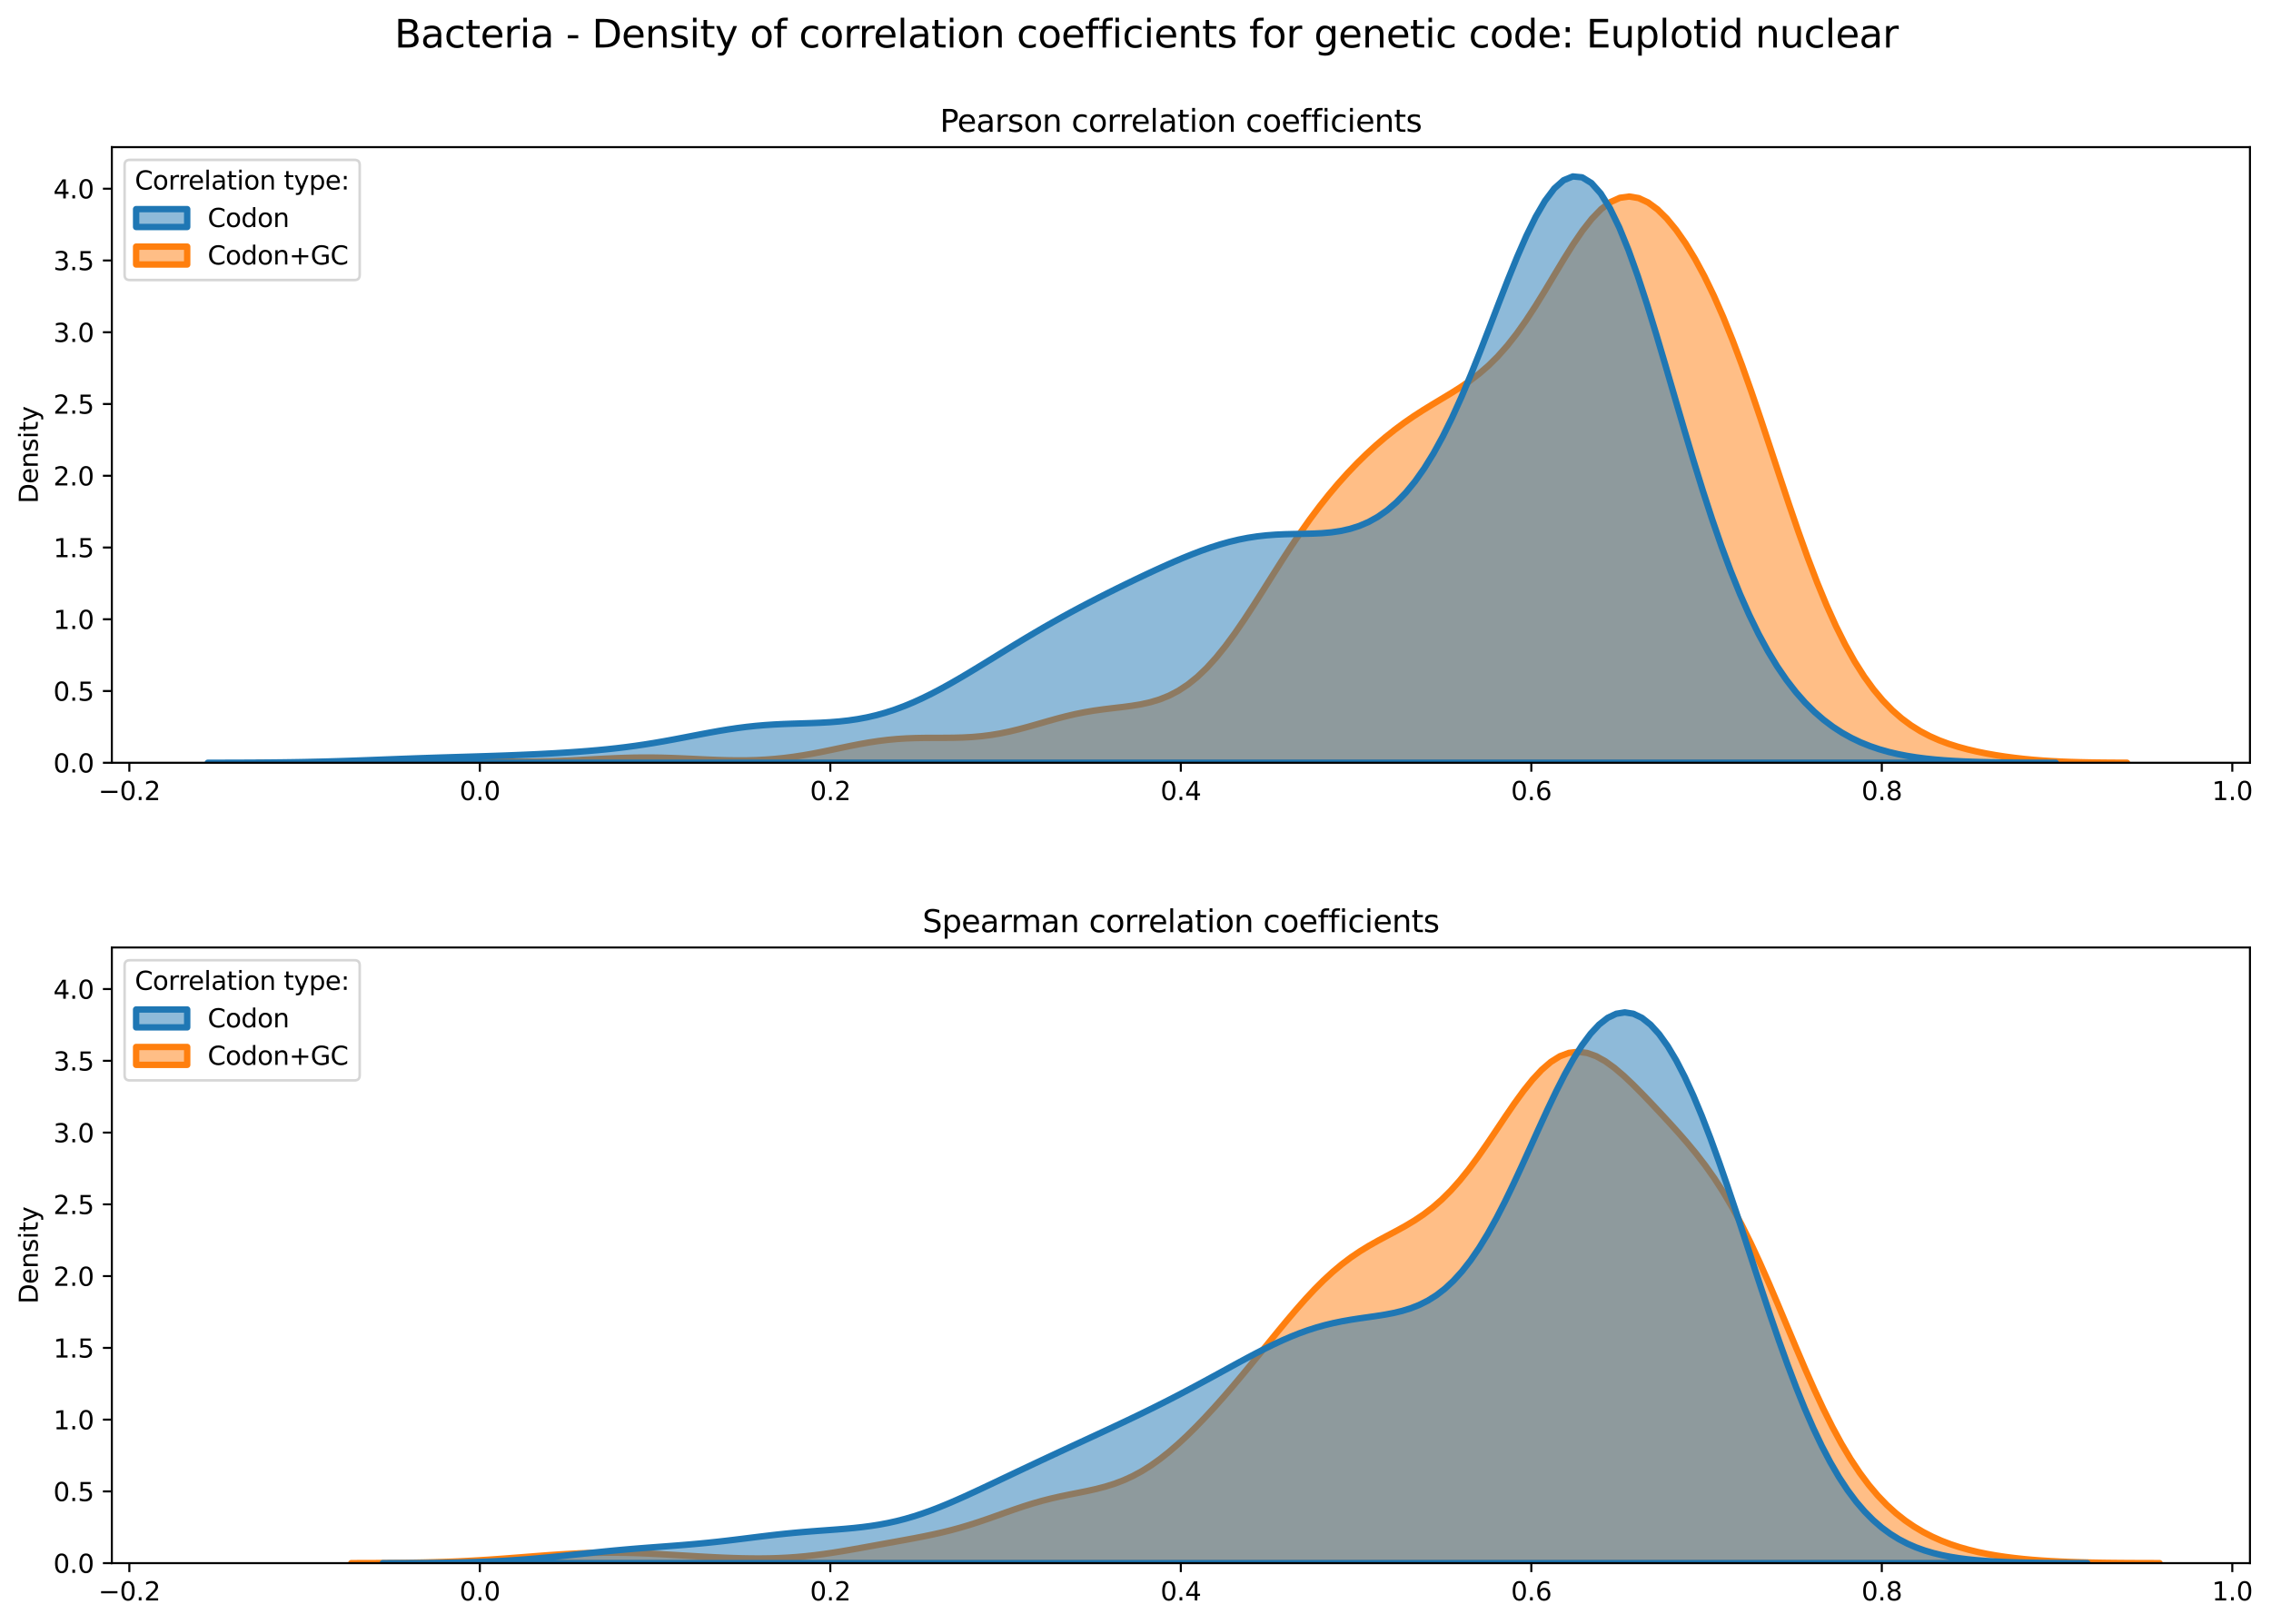 <?xml version="1.0" encoding="utf-8" standalone="no"?>
<!DOCTYPE svg PUBLIC "-//W3C//DTD SVG 1.1//EN"
  "http://www.w3.org/Graphics/SVG/1.1/DTD/svg11.dtd">
<svg xmlns:xlink="http://www.w3.org/1999/xlink" width="889.02pt" height="635.878pt" viewBox="0 0 889.02 635.878" xmlns="http://www.w3.org/2000/svg" version="1.1">
 <defs>
  <style type="text/css">*{stroke-linejoin: round; stroke-linecap: butt}</style>
 </defs>
 <g id="figure_1">
  <g id="patch_1">
   <path d="M 0 635.878 
L 889.02 635.878 
L 889.02 0 
L 0 0 
z
" style="fill: #ffffff"/>
  </g>
  <g id="axes_1">
   <g id="patch_2">
    <path d="M 43.781 298.643 
L 880.781 298.643 
L 880.781 57.6 
L 43.781 57.6 
z
" style="fill: #ffffff"/>
   </g>
   <g id="PolyCollection_1">
    <defs>
     <path id="m6913fffd1b" d="M 101.074 -337.247 
L 101.074 -337.235 
L 104.75 -337.235 
L 108.426 -337.235 
L 112.102 -337.235 
L 115.779 -337.235 
L 119.455 -337.235 
L 123.131 -337.235 
L 126.808 -337.235 
L 130.484 -337.235 
L 134.16 -337.235 
L 137.836 -337.235 
L 141.513 -337.235 
L 145.189 -337.235 
L 148.865 -337.235 
L 152.542 -337.235 
L 156.218 -337.235 
L 159.894 -337.235 
L 163.57 -337.235 
L 167.247 -337.235 
L 170.923 -337.235 
L 174.599 -337.235 
L 178.276 -337.235 
L 181.952 -337.235 
L 185.628 -337.235 
L 189.304 -337.235 
L 192.981 -337.235 
L 196.657 -337.235 
L 200.333 -337.235 
L 204.01 -337.235 
L 207.686 -337.235 
L 211.362 -337.235 
L 215.038 -337.235 
L 218.715 -337.235 
L 222.391 -337.235 
L 226.067 -337.235 
L 229.744 -337.235 
L 233.42 -337.235 
L 237.096 -337.235 
L 240.772 -337.235 
L 244.449 -337.235 
L 248.125 -337.235 
L 251.801 -337.235 
L 255.478 -337.235 
L 259.154 -337.235 
L 262.83 -337.235 
L 266.506 -337.235 
L 270.183 -337.235 
L 273.859 -337.235 
L 277.535 -337.235 
L 281.212 -337.235 
L 284.888 -337.235 
L 288.564 -337.235 
L 292.24 -337.235 
L 295.917 -337.235 
L 299.593 -337.235 
L 303.269 -337.235 
L 306.946 -337.235 
L 310.622 -337.235 
L 314.298 -337.235 
L 317.974 -337.235 
L 321.651 -337.235 
L 325.327 -337.235 
L 329.003 -337.235 
L 332.68 -337.235 
L 336.356 -337.235 
L 340.032 -337.235 
L 343.708 -337.235 
L 347.385 -337.235 
L 351.061 -337.235 
L 354.737 -337.235 
L 358.413 -337.235 
L 362.09 -337.235 
L 365.766 -337.235 
L 369.442 -337.235 
L 373.119 -337.235 
L 376.795 -337.235 
L 380.471 -337.235 
L 384.147 -337.235 
L 387.824 -337.235 
L 391.5 -337.235 
L 395.176 -337.235 
L 398.853 -337.235 
L 402.529 -337.235 
L 406.205 -337.235 
L 409.881 -337.235 
L 413.558 -337.235 
L 417.234 -337.235 
L 420.91 -337.235 
L 424.587 -337.235 
L 428.263 -337.235 
L 431.939 -337.235 
L 435.615 -337.235 
L 439.292 -337.235 
L 442.968 -337.235 
L 446.644 -337.235 
L 450.321 -337.235 
L 453.997 -337.235 
L 457.673 -337.235 
L 461.349 -337.235 
L 465.026 -337.235 
L 468.702 -337.235 
L 472.378 -337.235 
L 476.055 -337.235 
L 479.731 -337.235 
L 483.407 -337.235 
L 487.083 -337.235 
L 490.76 -337.235 
L 494.436 -337.235 
L 498.112 -337.235 
L 501.789 -337.235 
L 505.465 -337.235 
L 509.141 -337.235 
L 512.817 -337.235 
L 516.494 -337.235 
L 520.17 -337.235 
L 523.846 -337.235 
L 527.523 -337.235 
L 531.199 -337.235 
L 534.875 -337.235 
L 538.551 -337.235 
L 542.228 -337.235 
L 545.904 -337.235 
L 549.58 -337.235 
L 553.257 -337.235 
L 556.933 -337.235 
L 560.609 -337.235 
L 564.285 -337.235 
L 567.962 -337.235 
L 571.638 -337.235 
L 575.314 -337.235 
L 578.991 -337.235 
L 582.667 -337.235 
L 586.343 -337.235 
L 590.019 -337.235 
L 593.696 -337.235 
L 597.372 -337.235 
L 601.048 -337.235 
L 604.725 -337.235 
L 608.401 -337.235 
L 612.077 -337.235 
L 615.753 -337.235 
L 619.43 -337.235 
L 623.106 -337.235 
L 626.782 -337.235 
L 630.459 -337.235 
L 634.135 -337.235 
L 637.811 -337.235 
L 641.487 -337.235 
L 645.164 -337.235 
L 648.84 -337.235 
L 652.516 -337.235 
L 656.193 -337.235 
L 659.869 -337.235 
L 663.545 -337.235 
L 667.221 -337.235 
L 670.898 -337.235 
L 674.574 -337.235 
L 678.25 -337.235 
L 681.927 -337.235 
L 685.603 -337.235 
L 689.279 -337.235 
L 692.955 -337.235 
L 696.632 -337.235 
L 700.308 -337.235 
L 703.984 -337.235 
L 707.661 -337.235 
L 711.337 -337.235 
L 715.013 -337.235 
L 718.689 -337.235 
L 722.366 -337.235 
L 726.042 -337.235 
L 729.718 -337.235 
L 733.395 -337.235 
L 737.071 -337.235 
L 740.747 -337.235 
L 744.423 -337.235 
L 748.1 -337.235 
L 751.776 -337.235 
L 755.452 -337.235 
L 759.129 -337.235 
L 762.805 -337.235 
L 766.481 -337.235 
L 770.157 -337.235 
L 773.834 -337.235 
L 777.51 -337.235 
L 781.186 -337.235 
L 784.863 -337.235 
L 788.539 -337.235 
L 792.215 -337.235 
L 795.891 -337.235 
L 799.568 -337.235 
L 803.244 -337.235 
L 806.92 -337.235 
L 810.597 -337.235 
L 814.273 -337.235 
L 817.949 -337.235 
L 821.625 -337.235 
L 825.302 -337.235 
L 828.978 -337.235 
L 832.654 -337.235 
L 832.654 -337.258 
L 832.654 -337.258 
L 828.978 -337.274 
L 825.302 -337.298 
L 821.625 -337.334 
L 817.949 -337.387 
L 814.273 -337.463 
L 810.597 -337.567 
L 806.92 -337.707 
L 803.244 -337.89 
L 799.568 -338.123 
L 795.891 -338.413 
L 792.215 -338.764 
L 788.539 -339.183 
L 784.863 -339.674 
L 781.186 -340.242 
L 777.51 -340.894 
L 773.834 -341.643 
L 770.157 -342.504 
L 766.481 -343.501 
L 762.805 -344.666 
L 759.129 -346.037 
L 755.452 -347.661 
L 751.776 -349.592 
L 748.1 -351.889 
L 744.423 -354.615 
L 740.747 -357.832 
L 737.071 -361.606 
L 733.395 -366 
L 729.718 -371.07 
L 726.042 -376.871 
L 722.366 -383.44 
L 718.689 -390.804 
L 715.013 -398.963 
L 711.337 -407.89 
L 707.661 -417.525 
L 703.984 -427.769 
L 700.308 -438.489 
L 696.632 -449.518 
L 692.955 -460.668 
L 689.279 -471.74 
L 685.603 -482.542 
L 681.927 -492.9 
L 678.25 -502.677 
L 674.574 -511.771 
L 670.898 -520.122 
L 667.221 -527.706 
L 663.545 -534.517 
L 659.869 -540.558 
L 656.193 -545.826 
L 652.516 -550.294 
L 648.84 -553.915 
L 645.164 -556.618 
L 641.487 -558.321 
L 637.811 -558.945 
L 634.135 -558.435 
L 630.459 -556.772 
L 626.782 -553.99 
L 623.106 -550.179 
L 619.43 -545.483 
L 615.753 -540.092 
L 612.077 -534.226 
L 608.401 -528.113 
L 604.725 -521.976 
L 601.048 -516.011 
L 597.372 -510.377 
L 593.696 -505.188 
L 590.019 -500.508 
L 586.343 -496.357 
L 582.667 -492.715 
L 578.991 -489.531 
L 575.314 -486.727 
L 571.638 -484.213 
L 567.962 -481.893 
L 564.285 -479.675 
L 560.609 -477.47 
L 556.933 -475.207 
L 553.257 -472.825 
L 549.58 -470.284 
L 545.904 -467.553 
L 542.228 -464.616 
L 538.551 -461.464 
L 534.875 -458.09 
L 531.199 -454.486 
L 527.523 -450.644 
L 523.846 -446.551 
L 520.17 -442.191 
L 516.494 -437.552 
L 512.817 -432.63 
L 509.141 -427.431 
L 505.465 -421.982 
L 501.789 -416.329 
L 498.112 -410.541 
L 494.436 -404.704 
L 490.76 -398.919 
L 487.083 -393.293 
L 483.407 -387.934 
L 479.731 -382.938 
L 476.055 -378.387 
L 472.378 -374.34 
L 468.702 -370.834 
L 465.026 -367.877 
L 461.349 -365.456 
L 457.673 -363.533 
L 453.997 -362.052 
L 450.321 -360.945 
L 446.644 -360.131 
L 442.968 -359.526 
L 439.292 -359.048 
L 435.615 -358.619 
L 431.939 -358.173 
L 428.263 -357.657 
L 424.587 -357.037 
L 420.91 -356.296 
L 417.234 -355.435 
L 413.558 -354.474 
L 409.881 -353.444 
L 406.205 -352.385 
L 402.529 -351.342 
L 398.853 -350.359 
L 395.176 -349.473 
L 391.5 -348.715 
L 387.824 -348.102 
L 384.147 -347.639 
L 380.471 -347.32 
L 376.795 -347.127 
L 373.119 -347.031 
L 369.442 -347 
L 365.766 -346.995 
L 362.09 -346.978 
L 358.413 -346.915 
L 354.737 -346.777 
L 351.061 -346.541 
L 347.385 -346.194 
L 343.708 -345.735 
L 340.032 -345.171 
L 336.356 -344.516 
L 332.68 -343.794 
L 329.003 -343.032 
L 325.327 -342.259 
L 321.651 -341.505 
L 317.974 -340.795 
L 314.298 -340.151 
L 310.622 -339.589 
L 306.946 -339.12 
L 303.269 -338.748 
L 299.593 -338.473 
L 295.917 -338.292 
L 292.24 -338.198 
L 288.564 -338.182 
L 284.888 -338.231 
L 281.212 -338.333 
L 277.535 -338.475 
L 273.859 -338.64 
L 270.183 -338.812 
L 266.506 -338.976 
L 262.83 -339.118 
L 259.154 -339.224 
L 255.478 -339.284 
L 251.801 -339.294 
L 248.125 -339.252 
L 244.449 -339.16 
L 240.772 -339.026 
L 237.096 -338.86 
L 233.42 -338.673 
L 229.744 -338.478 
L 226.067 -338.287 
L 222.391 -338.11 
L 218.715 -337.958 
L 215.038 -337.835 
L 211.362 -337.745 
L 207.686 -337.692 
L 204.01 -337.673 
L 200.333 -337.688 
L 196.657 -337.732 
L 192.981 -337.8 
L 189.304 -337.886 
L 185.628 -337.981 
L 181.952 -338.077 
L 178.276 -338.166 
L 174.599 -338.239 
L 170.923 -338.289 
L 167.247 -338.312 
L 163.57 -338.304 
L 159.894 -338.267 
L 156.218 -338.204 
L 152.542 -338.118 
L 148.865 -338.018 
L 145.189 -337.909 
L 141.513 -337.799 
L 137.836 -337.693 
L 134.16 -337.597 
L 130.484 -337.513 
L 126.808 -337.442 
L 123.131 -337.385 
L 119.455 -337.341 
L 115.779 -337.307 
L 112.102 -337.283 
L 108.426 -337.266 
L 104.75 -337.254 
L 101.074 -337.247 
z
" style="stroke: #ff7f0e; stroke-width: 2.5"/>
    </defs>
    <g clip-path="url(#p0b403552b3)">
     <use xlink:href="#m6913fffd1b" x="0" y="635.878" style="fill: #ff7f0e; fill-opacity: 0.5; stroke: #ff7f0e; stroke-width: 2.5"/>
    </g>
   </g>
   <g id="PolyCollection_2">
    <defs>
     <path id="m4c9554615b" d="M 81.347 -337.245 
L 81.347 -337.235 
L 84.982 -337.235 
L 88.617 -337.235 
L 92.252 -337.235 
L 95.888 -337.235 
L 99.523 -337.235 
L 103.158 -337.235 
L 106.793 -337.235 
L 110.428 -337.235 
L 114.064 -337.235 
L 117.699 -337.235 
L 121.334 -337.235 
L 124.969 -337.235 
L 128.605 -337.235 
L 132.24 -337.235 
L 135.875 -337.235 
L 139.51 -337.235 
L 143.145 -337.235 
L 146.781 -337.235 
L 150.416 -337.235 
L 154.051 -337.235 
L 157.686 -337.235 
L 161.322 -337.235 
L 164.957 -337.235 
L 168.592 -337.235 
L 172.227 -337.235 
L 175.862 -337.235 
L 179.498 -337.235 
L 183.133 -337.235 
L 186.768 -337.235 
L 190.403 -337.235 
L 194.039 -337.235 
L 197.674 -337.235 
L 201.309 -337.235 
L 204.944 -337.235 
L 208.579 -337.235 
L 212.215 -337.235 
L 215.85 -337.235 
L 219.485 -337.235 
L 223.12 -337.235 
L 226.756 -337.235 
L 230.391 -337.235 
L 234.026 -337.235 
L 237.661 -337.235 
L 241.296 -337.235 
L 244.932 -337.235 
L 248.567 -337.235 
L 252.202 -337.235 
L 255.837 -337.235 
L 259.473 -337.235 
L 263.108 -337.235 
L 266.743 -337.235 
L 270.378 -337.235 
L 274.013 -337.235 
L 277.649 -337.235 
L 281.284 -337.235 
L 284.919 -337.235 
L 288.554 -337.235 
L 292.19 -337.235 
L 295.825 -337.235 
L 299.46 -337.235 
L 303.095 -337.235 
L 306.73 -337.235 
L 310.366 -337.235 
L 314.001 -337.235 
L 317.636 -337.235 
L 321.271 -337.235 
L 324.907 -337.235 
L 328.542 -337.235 
L 332.177 -337.235 
L 335.812 -337.235 
L 339.447 -337.235 
L 343.083 -337.235 
L 346.718 -337.235 
L 350.353 -337.235 
L 353.988 -337.235 
L 357.624 -337.235 
L 361.259 -337.235 
L 364.894 -337.235 
L 368.529 -337.235 
L 372.164 -337.235 
L 375.8 -337.235 
L 379.435 -337.235 
L 383.07 -337.235 
L 386.705 -337.235 
L 390.341 -337.235 
L 393.976 -337.235 
L 397.611 -337.235 
L 401.246 -337.235 
L 404.881 -337.235 
L 408.517 -337.235 
L 412.152 -337.235 
L 415.787 -337.235 
L 419.422 -337.235 
L 423.058 -337.235 
L 426.693 -337.235 
L 430.328 -337.235 
L 433.963 -337.235 
L 437.598 -337.235 
L 441.234 -337.235 
L 444.869 -337.235 
L 448.504 -337.235 
L 452.139 -337.235 
L 455.775 -337.235 
L 459.41 -337.235 
L 463.045 -337.235 
L 466.68 -337.235 
L 470.315 -337.235 
L 473.951 -337.235 
L 477.586 -337.235 
L 481.221 -337.235 
L 484.856 -337.235 
L 488.492 -337.235 
L 492.127 -337.235 
L 495.762 -337.235 
L 499.397 -337.235 
L 503.032 -337.235 
L 506.668 -337.235 
L 510.303 -337.235 
L 513.938 -337.235 
L 517.573 -337.235 
L 521.209 -337.235 
L 524.844 -337.235 
L 528.479 -337.235 
L 532.114 -337.235 
L 535.749 -337.235 
L 539.385 -337.235 
L 543.02 -337.235 
L 546.655 -337.235 
L 550.29 -337.235 
L 553.926 -337.235 
L 557.561 -337.235 
L 561.196 -337.235 
L 564.831 -337.235 
L 568.466 -337.235 
L 572.102 -337.235 
L 575.737 -337.235 
L 579.372 -337.235 
L 583.007 -337.235 
L 586.643 -337.235 
L 590.278 -337.235 
L 593.913 -337.235 
L 597.548 -337.235 
L 601.183 -337.235 
L 604.819 -337.235 
L 608.454 -337.235 
L 612.089 -337.235 
L 615.724 -337.235 
L 619.36 -337.235 
L 622.995 -337.235 
L 626.63 -337.235 
L 630.265 -337.235 
L 633.9 -337.235 
L 637.536 -337.235 
L 641.171 -337.235 
L 644.806 -337.235 
L 648.441 -337.235 
L 652.077 -337.235 
L 655.712 -337.235 
L 659.347 -337.235 
L 662.982 -337.235 
L 666.617 -337.235 
L 670.253 -337.235 
L 673.888 -337.235 
L 677.523 -337.235 
L 681.158 -337.235 
L 684.794 -337.235 
L 688.429 -337.235 
L 692.064 -337.235 
L 695.699 -337.235 
L 699.334 -337.235 
L 702.97 -337.235 
L 706.605 -337.235 
L 710.24 -337.235 
L 713.875 -337.235 
L 717.511 -337.235 
L 721.146 -337.235 
L 724.781 -337.235 
L 728.416 -337.235 
L 732.051 -337.235 
L 735.687 -337.235 
L 739.322 -337.235 
L 742.957 -337.235 
L 746.592 -337.235 
L 750.228 -337.235 
L 753.863 -337.235 
L 757.498 -337.235 
L 761.133 -337.235 
L 764.768 -337.235 
L 768.404 -337.235 
L 772.039 -337.235 
L 775.674 -337.235 
L 779.309 -337.235 
L 782.945 -337.235 
L 786.58 -337.235 
L 790.215 -337.235 
L 793.85 -337.235 
L 797.485 -337.235 
L 801.121 -337.235 
L 804.756 -337.235 
L 804.756 -337.249 
L 804.756 -337.249 
L 801.121 -337.257 
L 797.485 -337.268 
L 793.85 -337.284 
L 790.215 -337.308 
L 786.58 -337.34 
L 782.945 -337.386 
L 779.309 -337.447 
L 775.674 -337.53 
L 772.039 -337.64 
L 768.404 -337.783 
L 764.768 -337.969 
L 761.133 -338.208 
L 757.498 -338.509 
L 753.863 -338.887 
L 750.228 -339.357 
L 746.592 -339.935 
L 742.957 -340.642 
L 739.322 -341.499 
L 735.687 -342.53 
L 732.051 -343.761 
L 728.416 -345.224 
L 724.781 -346.949 
L 721.146 -348.972 
L 717.511 -351.33 
L 713.875 -354.065 
L 710.24 -357.22 
L 706.605 -360.84 
L 702.97 -364.975 
L 699.334 -369.673 
L 695.699 -374.987 
L 692.064 -380.964 
L 688.429 -387.649 
L 684.794 -395.081 
L 681.158 -403.285 
L 677.523 -412.274 
L 673.888 -422.035 
L 670.253 -432.532 
L 666.617 -443.697 
L 662.982 -455.429 
L 659.347 -467.59 
L 655.712 -480.004 
L 652.077 -492.467 
L 648.441 -504.742 
L 644.806 -516.574 
L 641.171 -527.699 
L 637.536 -537.853 
L 633.9 -546.786 
L 630.265 -554.274 
L 626.63 -560.13 
L 622.995 -564.216 
L 619.36 -566.447 
L 615.724 -566.8 
L 612.089 -565.311 
L 608.454 -562.075 
L 604.819 -557.242 
L 601.183 -551.009 
L 597.548 -543.605 
L 593.913 -535.287 
L 590.278 -526.322 
L 586.643 -516.975 
L 583.007 -507.499 
L 579.372 -498.124 
L 575.737 -489.048 
L 572.102 -480.435 
L 568.466 -472.408 
L 564.831 -465.053 
L 561.196 -458.423 
L 557.561 -452.536 
L 553.926 -447.389 
L 550.29 -442.958 
L 546.655 -439.205 
L 543.02 -436.082 
L 539.385 -433.538 
L 535.749 -431.517 
L 532.114 -429.96 
L 528.479 -428.807 
L 524.844 -427.995 
L 521.209 -427.46 
L 517.573 -427.138 
L 513.938 -426.964 
L 510.303 -426.874 
L 506.668 -426.811 
L 503.032 -426.719 
L 499.397 -426.555 
L 495.762 -426.282 
L 492.127 -425.874 
L 488.492 -425.315 
L 484.856 -424.598 
L 481.221 -423.725 
L 477.586 -422.702 
L 473.951 -421.544 
L 470.315 -420.264 
L 466.68 -418.88 
L 463.045 -417.408 
L 459.41 -415.862 
L 455.775 -414.258 
L 452.139 -412.605 
L 448.504 -410.913 
L 444.869 -409.189 
L 441.234 -407.435 
L 437.598 -405.654 
L 433.963 -403.846 
L 430.328 -402.008 
L 426.693 -400.138 
L 423.058 -398.233 
L 419.422 -396.287 
L 415.787 -394.3 
L 412.152 -392.267 
L 408.517 -390.19 
L 404.881 -388.069 
L 401.246 -385.907 
L 397.611 -383.711 
L 393.976 -381.488 
L 390.341 -379.249 
L 386.705 -377.007 
L 383.07 -374.777 
L 379.435 -372.574 
L 375.8 -370.416 
L 372.164 -368.321 
L 368.529 -366.309 
L 364.894 -364.396 
L 361.259 -362.602 
L 357.624 -360.941 
L 353.988 -359.429 
L 350.353 -358.076 
L 346.718 -356.89 
L 343.083 -355.875 
L 339.447 -355.029 
L 335.812 -354.345 
L 332.177 -353.811 
L 328.542 -353.41 
L 324.907 -353.121 
L 321.271 -352.917 
L 317.636 -352.773 
L 314.001 -352.658 
L 310.366 -352.546 
L 306.73 -352.411 
L 303.095 -352.232 
L 299.46 -351.992 
L 295.825 -351.678 
L 292.19 -351.287 
L 288.554 -350.818 
L 284.919 -350.278 
L 281.284 -349.676 
L 277.649 -349.025 
L 274.013 -348.342 
L 270.378 -347.642 
L 266.743 -346.941 
L 263.108 -346.255 
L 259.473 -345.594 
L 255.837 -344.97 
L 252.202 -344.389 
L 248.567 -343.854 
L 244.932 -343.369 
L 241.296 -342.931 
L 237.661 -342.538 
L 234.026 -342.187 
L 230.391 -341.873 
L 226.756 -341.592 
L 223.12 -341.338 
L 219.485 -341.109 
L 215.85 -340.9 
L 212.215 -340.708 
L 208.579 -340.533 
L 204.944 -340.372 
L 201.309 -340.223 
L 197.674 -340.085 
L 194.039 -339.958 
L 190.403 -339.838 
L 186.768 -339.724 
L 183.133 -339.614 
L 179.498 -339.506 
L 175.862 -339.396 
L 172.227 -339.284 
L 168.592 -339.168 
L 164.957 -339.046 
L 161.322 -338.918 
L 157.686 -338.786 
L 154.051 -338.649 
L 150.416 -338.509 
L 146.781 -338.37 
L 143.145 -338.233 
L 139.51 -338.101 
L 135.875 -337.975 
L 132.24 -337.859 
L 128.605 -337.753 
L 124.969 -337.658 
L 121.334 -337.575 
L 117.699 -337.504 
L 114.064 -337.445 
L 110.428 -337.395 
L 106.793 -337.356 
L 103.158 -337.324 
L 99.523 -337.3 
L 95.888 -337.281 
L 92.252 -337.267 
L 88.617 -337.257 
L 84.982 -337.25 
L 81.347 -337.245 
z
" style="stroke: #1f77b4; stroke-width: 2.5"/>
    </defs>
    <g clip-path="url(#p0b403552b3)">
     <use xlink:href="#m4c9554615b" x="0" y="635.878" style="fill: #1f77b4; fill-opacity: 0.5; stroke: #1f77b4; stroke-width: 2.5"/>
    </g>
   </g>
   <g id="matplotlib.axis_1">
    <g id="xtick_1">
     <g id="line2d_1">
      <defs>
       <path id="m27fa930a85" d="M 0 0 
L 0 3.5 
" style="stroke: #000000; stroke-width: 0.8"/>
      </defs>
      <g>
       <use xlink:href="#m27fa930a85" x="50.631" y="298.643" style="stroke: #000000; stroke-width: 0.8"/>
      </g>
     </g>
     <g id="text_1">
      <!-- −0.2 -->
      <g transform="translate(38.489 313.242) scale(0.1 -0.1)">
       <defs>
        <path id="DejaVuSans-2212" d="M 678 2272 
L 4684 2272 
L 4684 1741 
L 678 1741 
L 678 2272 
z
" transform="scale(0.016)"/>
        <path id="DejaVuSans-30" d="M 2034 4250 
Q 1547 4250 1301 3770 
Q 1056 3291 1056 2328 
Q 1056 1369 1301 889 
Q 1547 409 2034 409 
Q 2525 409 2770 889 
Q 3016 1369 3016 2328 
Q 3016 3291 2770 3770 
Q 2525 4250 2034 4250 
z
M 2034 4750 
Q 2819 4750 3233 4129 
Q 3647 3509 3647 2328 
Q 3647 1150 3233 529 
Q 2819 -91 2034 -91 
Q 1250 -91 836 529 
Q 422 1150 422 2328 
Q 422 3509 836 4129 
Q 1250 4750 2034 4750 
z
" transform="scale(0.016)"/>
        <path id="DejaVuSans-2e" d="M 684 794 
L 1344 794 
L 1344 0 
L 684 0 
L 684 794 
z
" transform="scale(0.016)"/>
        <path id="DejaVuSans-32" d="M 1228 531 
L 3431 531 
L 3431 0 
L 469 0 
L 469 531 
Q 828 903 1448 1529 
Q 2069 2156 2228 2338 
Q 2531 2678 2651 2914 
Q 2772 3150 2772 3378 
Q 2772 3750 2511 3984 
Q 2250 4219 1831 4219 
Q 1534 4219 1204 4116 
Q 875 4013 500 3803 
L 500 4441 
Q 881 4594 1212 4672 
Q 1544 4750 1819 4750 
Q 2544 4750 2975 4387 
Q 3406 4025 3406 3419 
Q 3406 3131 3298 2873 
Q 3191 2616 2906 2266 
Q 2828 2175 2409 1742 
Q 1991 1309 1228 531 
z
" transform="scale(0.016)"/>
       </defs>
       <use xlink:href="#DejaVuSans-2212"/>
       <use xlink:href="#DejaVuSans-30" x="83.789"/>
       <use xlink:href="#DejaVuSans-2e" x="147.412"/>
       <use xlink:href="#DejaVuSans-32" x="179.199"/>
      </g>
     </g>
    </g>
    <g id="xtick_2">
     <g id="line2d_2">
      <g>
       <use xlink:href="#m27fa930a85" x="187.837" y="298.643" style="stroke: #000000; stroke-width: 0.8"/>
      </g>
     </g>
     <g id="text_2">
      <!-- 0.0 -->
      <g transform="translate(179.886 313.242) scale(0.1 -0.1)">
       <use xlink:href="#DejaVuSans-30"/>
       <use xlink:href="#DejaVuSans-2e" x="63.623"/>
       <use xlink:href="#DejaVuSans-30" x="95.41"/>
      </g>
     </g>
    </g>
    <g id="xtick_3">
     <g id="line2d_3">
      <g>
       <use xlink:href="#m27fa930a85" x="325.043" y="298.643" style="stroke: #000000; stroke-width: 0.8"/>
      </g>
     </g>
     <g id="text_3">
      <!-- 0.2 -->
      <g transform="translate(317.092 313.242) scale(0.1 -0.1)">
       <use xlink:href="#DejaVuSans-30"/>
       <use xlink:href="#DejaVuSans-2e" x="63.623"/>
       <use xlink:href="#DejaVuSans-32" x="95.41"/>
      </g>
     </g>
    </g>
    <g id="xtick_4">
     <g id="line2d_4">
      <g>
       <use xlink:href="#m27fa930a85" x="462.25" y="298.643" style="stroke: #000000; stroke-width: 0.8"/>
      </g>
     </g>
     <g id="text_4">
      <!-- 0.4 -->
      <g transform="translate(454.298 313.242) scale(0.1 -0.1)">
       <defs>
        <path id="DejaVuSans-34" d="M 2419 4116 
L 825 1625 
L 2419 1625 
L 2419 4116 
z
M 2253 4666 
L 3047 4666 
L 3047 1625 
L 3713 1625 
L 3713 1100 
L 3047 1100 
L 3047 0 
L 2419 0 
L 2419 1100 
L 313 1100 
L 313 1709 
L 2253 4666 
z
" transform="scale(0.016)"/>
       </defs>
       <use xlink:href="#DejaVuSans-30"/>
       <use xlink:href="#DejaVuSans-2e" x="63.623"/>
       <use xlink:href="#DejaVuSans-34" x="95.41"/>
      </g>
     </g>
    </g>
    <g id="xtick_5">
     <g id="line2d_5">
      <g>
       <use xlink:href="#m27fa930a85" x="599.456" y="298.643" style="stroke: #000000; stroke-width: 0.8"/>
      </g>
     </g>
     <g id="text_5">
      <!-- 0.6 -->
      <g transform="translate(591.504 313.242) scale(0.1 -0.1)">
       <defs>
        <path id="DejaVuSans-36" d="M 2113 2584 
Q 1688 2584 1439 2293 
Q 1191 2003 1191 1497 
Q 1191 994 1439 701 
Q 1688 409 2113 409 
Q 2538 409 2786 701 
Q 3034 994 3034 1497 
Q 3034 2003 2786 2293 
Q 2538 2584 2113 2584 
z
M 3366 4563 
L 3366 3988 
Q 3128 4100 2886 4159 
Q 2644 4219 2406 4219 
Q 1781 4219 1451 3797 
Q 1122 3375 1075 2522 
Q 1259 2794 1537 2939 
Q 1816 3084 2150 3084 
Q 2853 3084 3261 2657 
Q 3669 2231 3669 1497 
Q 3669 778 3244 343 
Q 2819 -91 2113 -91 
Q 1303 -91 875 529 
Q 447 1150 447 2328 
Q 447 3434 972 4092 
Q 1497 4750 2381 4750 
Q 2619 4750 2861 4703 
Q 3103 4656 3366 4563 
z
" transform="scale(0.016)"/>
       </defs>
       <use xlink:href="#DejaVuSans-30"/>
       <use xlink:href="#DejaVuSans-2e" x="63.623"/>
       <use xlink:href="#DejaVuSans-36" x="95.41"/>
      </g>
     </g>
    </g>
    <g id="xtick_6">
     <g id="line2d_6">
      <g>
       <use xlink:href="#m27fa930a85" x="736.662" y="298.643" style="stroke: #000000; stroke-width: 0.8"/>
      </g>
     </g>
     <g id="text_6">
      <!-- 0.8 -->
      <g transform="translate(728.711 313.242) scale(0.1 -0.1)">
       <defs>
        <path id="DejaVuSans-38" d="M 2034 2216 
Q 1584 2216 1326 1975 
Q 1069 1734 1069 1313 
Q 1069 891 1326 650 
Q 1584 409 2034 409 
Q 2484 409 2743 651 
Q 3003 894 3003 1313 
Q 3003 1734 2745 1975 
Q 2488 2216 2034 2216 
z
M 1403 2484 
Q 997 2584 770 2862 
Q 544 3141 544 3541 
Q 544 4100 942 4425 
Q 1341 4750 2034 4750 
Q 2731 4750 3128 4425 
Q 3525 4100 3525 3541 
Q 3525 3141 3298 2862 
Q 3072 2584 2669 2484 
Q 3125 2378 3379 2068 
Q 3634 1759 3634 1313 
Q 3634 634 3220 271 
Q 2806 -91 2034 -91 
Q 1263 -91 848 271 
Q 434 634 434 1313 
Q 434 1759 690 2068 
Q 947 2378 1403 2484 
z
M 1172 3481 
Q 1172 3119 1398 2916 
Q 1625 2713 2034 2713 
Q 2441 2713 2670 2916 
Q 2900 3119 2900 3481 
Q 2900 3844 2670 4047 
Q 2441 4250 2034 4250 
Q 1625 4250 1398 4047 
Q 1172 3844 1172 3481 
z
" transform="scale(0.016)"/>
       </defs>
       <use xlink:href="#DejaVuSans-30"/>
       <use xlink:href="#DejaVuSans-2e" x="63.623"/>
       <use xlink:href="#DejaVuSans-38" x="95.41"/>
      </g>
     </g>
    </g>
    <g id="xtick_7">
     <g id="line2d_7">
      <g>
       <use xlink:href="#m27fa930a85" x="873.868" y="298.643" style="stroke: #000000; stroke-width: 0.8"/>
      </g>
     </g>
     <g id="text_7">
      <!-- 1.0 -->
      <g transform="translate(865.917 313.242) scale(0.1 -0.1)">
       <defs>
        <path id="DejaVuSans-31" d="M 794 531 
L 1825 531 
L 1825 4091 
L 703 3866 
L 703 4441 
L 1819 4666 
L 2450 4666 
L 2450 531 
L 3481 531 
L 3481 0 
L 794 0 
L 794 531 
z
" transform="scale(0.016)"/>
       </defs>
       <use xlink:href="#DejaVuSans-31"/>
       <use xlink:href="#DejaVuSans-2e" x="63.623"/>
       <use xlink:href="#DejaVuSans-30" x="95.41"/>
      </g>
     </g>
    </g>
   </g>
   <g id="matplotlib.axis_2">
    <g id="ytick_1">
     <g id="line2d_8">
      <defs>
       <path id="m761c7e3760" d="M 0 0 
L -3.5 0 
" style="stroke: #000000; stroke-width: 0.8"/>
      </defs>
      <g>
       <use xlink:href="#m761c7e3760" x="43.781" y="298.643" style="stroke: #000000; stroke-width: 0.8"/>
      </g>
     </g>
     <g id="text_8">
      <!-- 0.0 -->
      <g transform="translate(20.878 302.443) scale(0.1 -0.1)">
       <use xlink:href="#DejaVuSans-30"/>
       <use xlink:href="#DejaVuSans-2e" x="63.623"/>
       <use xlink:href="#DejaVuSans-30" x="95.41"/>
      </g>
     </g>
    </g>
    <g id="ytick_2">
     <g id="line2d_9">
      <g>
       <use xlink:href="#m761c7e3760" x="43.781" y="270.548" style="stroke: #000000; stroke-width: 0.8"/>
      </g>
     </g>
     <g id="text_9">
      <!-- 0.5 -->
      <g transform="translate(20.878 274.348) scale(0.1 -0.1)">
       <defs>
        <path id="DejaVuSans-35" d="M 691 4666 
L 3169 4666 
L 3169 4134 
L 1269 4134 
L 1269 2991 
Q 1406 3038 1543 3061 
Q 1681 3084 1819 3084 
Q 2600 3084 3056 2656 
Q 3513 2228 3513 1497 
Q 3513 744 3044 326 
Q 2575 -91 1722 -91 
Q 1428 -91 1123 -41 
Q 819 9 494 109 
L 494 744 
Q 775 591 1075 516 
Q 1375 441 1709 441 
Q 2250 441 2565 725 
Q 2881 1009 2881 1497 
Q 2881 1984 2565 2268 
Q 2250 2553 1709 2553 
Q 1456 2553 1204 2497 
Q 953 2441 691 2322 
L 691 4666 
z
" transform="scale(0.016)"/>
       </defs>
       <use xlink:href="#DejaVuSans-30"/>
       <use xlink:href="#DejaVuSans-2e" x="63.623"/>
       <use xlink:href="#DejaVuSans-35" x="95.41"/>
      </g>
     </g>
    </g>
    <g id="ytick_3">
     <g id="line2d_10">
      <g>
       <use xlink:href="#m761c7e3760" x="43.781" y="242.453" style="stroke: #000000; stroke-width: 0.8"/>
      </g>
     </g>
     <g id="text_10">
      <!-- 1.0 -->
      <g transform="translate(20.878 246.252) scale(0.1 -0.1)">
       <use xlink:href="#DejaVuSans-31"/>
       <use xlink:href="#DejaVuSans-2e" x="63.623"/>
       <use xlink:href="#DejaVuSans-30" x="95.41"/>
      </g>
     </g>
    </g>
    <g id="ytick_4">
     <g id="line2d_11">
      <g>
       <use xlink:href="#m761c7e3760" x="43.781" y="214.358" style="stroke: #000000; stroke-width: 0.8"/>
      </g>
     </g>
     <g id="text_11">
      <!-- 1.5 -->
      <g transform="translate(20.878 218.157) scale(0.1 -0.1)">
       <use xlink:href="#DejaVuSans-31"/>
       <use xlink:href="#DejaVuSans-2e" x="63.623"/>
       <use xlink:href="#DejaVuSans-35" x="95.41"/>
      </g>
     </g>
    </g>
    <g id="ytick_5">
     <g id="line2d_12">
      <g>
       <use xlink:href="#m761c7e3760" x="43.781" y="186.263" style="stroke: #000000; stroke-width: 0.8"/>
      </g>
     </g>
     <g id="text_12">
      <!-- 2.0 -->
      <g transform="translate(20.878 190.062) scale(0.1 -0.1)">
       <use xlink:href="#DejaVuSans-32"/>
       <use xlink:href="#DejaVuSans-2e" x="63.623"/>
       <use xlink:href="#DejaVuSans-30" x="95.41"/>
      </g>
     </g>
    </g>
    <g id="ytick_6">
     <g id="line2d_13">
      <g>
       <use xlink:href="#m761c7e3760" x="43.781" y="158.168" style="stroke: #000000; stroke-width: 0.8"/>
      </g>
     </g>
     <g id="text_13">
      <!-- 2.5 -->
      <g transform="translate(20.878 161.967) scale(0.1 -0.1)">
       <use xlink:href="#DejaVuSans-32"/>
       <use xlink:href="#DejaVuSans-2e" x="63.623"/>
       <use xlink:href="#DejaVuSans-35" x="95.41"/>
      </g>
     </g>
    </g>
    <g id="ytick_7">
     <g id="line2d_14">
      <g>
       <use xlink:href="#m761c7e3760" x="43.781" y="130.073" style="stroke: #000000; stroke-width: 0.8"/>
      </g>
     </g>
     <g id="text_14">
      <!-- 3.0 -->
      <g transform="translate(20.878 133.872) scale(0.1 -0.1)">
       <defs>
        <path id="DejaVuSans-33" d="M 2597 2516 
Q 3050 2419 3304 2112 
Q 3559 1806 3559 1356 
Q 3559 666 3084 287 
Q 2609 -91 1734 -91 
Q 1441 -91 1130 -33 
Q 819 25 488 141 
L 488 750 
Q 750 597 1062 519 
Q 1375 441 1716 441 
Q 2309 441 2620 675 
Q 2931 909 2931 1356 
Q 2931 1769 2642 2001 
Q 2353 2234 1838 2234 
L 1294 2234 
L 1294 2753 
L 1863 2753 
Q 2328 2753 2575 2939 
Q 2822 3125 2822 3475 
Q 2822 3834 2567 4026 
Q 2313 4219 1838 4219 
Q 1578 4219 1281 4162 
Q 984 4106 628 3988 
L 628 4550 
Q 988 4650 1302 4700 
Q 1616 4750 1894 4750 
Q 2613 4750 3031 4423 
Q 3450 4097 3450 3541 
Q 3450 3153 3228 2886 
Q 3006 2619 2597 2516 
z
" transform="scale(0.016)"/>
       </defs>
       <use xlink:href="#DejaVuSans-33"/>
       <use xlink:href="#DejaVuSans-2e" x="63.623"/>
       <use xlink:href="#DejaVuSans-30" x="95.41"/>
      </g>
     </g>
    </g>
    <g id="ytick_8">
     <g id="line2d_15">
      <g>
       <use xlink:href="#m761c7e3760" x="43.781" y="101.978" style="stroke: #000000; stroke-width: 0.8"/>
      </g>
     </g>
     <g id="text_15">
      <!-- 3.5 -->
      <g transform="translate(20.878 105.777) scale(0.1 -0.1)">
       <use xlink:href="#DejaVuSans-33"/>
       <use xlink:href="#DejaVuSans-2e" x="63.623"/>
       <use xlink:href="#DejaVuSans-35" x="95.41"/>
      </g>
     </g>
    </g>
    <g id="ytick_9">
     <g id="line2d_16">
      <g>
       <use xlink:href="#m761c7e3760" x="43.781" y="73.882" style="stroke: #000000; stroke-width: 0.8"/>
      </g>
     </g>
     <g id="text_16">
      <!-- 4.0 -->
      <g transform="translate(20.878 77.682) scale(0.1 -0.1)">
       <use xlink:href="#DejaVuSans-34"/>
       <use xlink:href="#DejaVuSans-2e" x="63.623"/>
       <use xlink:href="#DejaVuSans-30" x="95.41"/>
      </g>
     </g>
    </g>
    <g id="text_17">
     <!-- Density -->
     <g transform="translate(14.798 197.13) rotate(-90) scale(0.1 -0.1)">
      <defs>
       <path id="DejaVuSans-44" d="M 1259 4147 
L 1259 519 
L 2022 519 
Q 2988 519 3436 956 
Q 3884 1394 3884 2338 
Q 3884 3275 3436 3711 
Q 2988 4147 2022 4147 
L 1259 4147 
z
M 628 4666 
L 1925 4666 
Q 3281 4666 3915 4102 
Q 4550 3538 4550 2338 
Q 4550 1131 3912 565 
Q 3275 0 1925 0 
L 628 0 
L 628 4666 
z
" transform="scale(0.016)"/>
       <path id="DejaVuSans-65" d="M 3597 1894 
L 3597 1613 
L 953 1613 
Q 991 1019 1311 708 
Q 1631 397 2203 397 
Q 2534 397 2845 478 
Q 3156 559 3463 722 
L 3463 178 
Q 3153 47 2828 -22 
Q 2503 -91 2169 -91 
Q 1331 -91 842 396 
Q 353 884 353 1716 
Q 353 2575 817 3079 
Q 1281 3584 2069 3584 
Q 2775 3584 3186 3129 
Q 3597 2675 3597 1894 
z
M 3022 2063 
Q 3016 2534 2758 2815 
Q 2500 3097 2075 3097 
Q 1594 3097 1305 2825 
Q 1016 2553 972 2059 
L 3022 2063 
z
" transform="scale(0.016)"/>
       <path id="DejaVuSans-6e" d="M 3513 2113 
L 3513 0 
L 2938 0 
L 2938 2094 
Q 2938 2591 2744 2837 
Q 2550 3084 2163 3084 
Q 1697 3084 1428 2787 
Q 1159 2491 1159 1978 
L 1159 0 
L 581 0 
L 581 3500 
L 1159 3500 
L 1159 2956 
Q 1366 3272 1645 3428 
Q 1925 3584 2291 3584 
Q 2894 3584 3203 3211 
Q 3513 2838 3513 2113 
z
" transform="scale(0.016)"/>
       <path id="DejaVuSans-73" d="M 2834 3397 
L 2834 2853 
Q 2591 2978 2328 3040 
Q 2066 3103 1784 3103 
Q 1356 3103 1142 2972 
Q 928 2841 928 2578 
Q 928 2378 1081 2264 
Q 1234 2150 1697 2047 
L 1894 2003 
Q 2506 1872 2764 1633 
Q 3022 1394 3022 966 
Q 3022 478 2636 193 
Q 2250 -91 1575 -91 
Q 1294 -91 989 -36 
Q 684 19 347 128 
L 347 722 
Q 666 556 975 473 
Q 1284 391 1588 391 
Q 1994 391 2212 530 
Q 2431 669 2431 922 
Q 2431 1156 2273 1281 
Q 2116 1406 1581 1522 
L 1381 1569 
Q 847 1681 609 1914 
Q 372 2147 372 2553 
Q 372 3047 722 3315 
Q 1072 3584 1716 3584 
Q 2034 3584 2315 3537 
Q 2597 3491 2834 3397 
z
" transform="scale(0.016)"/>
       <path id="DejaVuSans-69" d="M 603 3500 
L 1178 3500 
L 1178 0 
L 603 0 
L 603 3500 
z
M 603 4863 
L 1178 4863 
L 1178 4134 
L 603 4134 
L 603 4863 
z
" transform="scale(0.016)"/>
       <path id="DejaVuSans-74" d="M 1172 4494 
L 1172 3500 
L 2356 3500 
L 2356 3053 
L 1172 3053 
L 1172 1153 
Q 1172 725 1289 603 
Q 1406 481 1766 481 
L 2356 481 
L 2356 0 
L 1766 0 
Q 1100 0 847 248 
Q 594 497 594 1153 
L 594 3053 
L 172 3053 
L 172 3500 
L 594 3500 
L 594 4494 
L 1172 4494 
z
" transform="scale(0.016)"/>
       <path id="DejaVuSans-79" d="M 2059 -325 
Q 1816 -950 1584 -1140 
Q 1353 -1331 966 -1331 
L 506 -1331 
L 506 -850 
L 844 -850 
Q 1081 -850 1212 -737 
Q 1344 -625 1503 -206 
L 1606 56 
L 191 3500 
L 800 3500 
L 1894 763 
L 2988 3500 
L 3597 3500 
L 2059 -325 
z
" transform="scale(0.016)"/>
      </defs>
      <use xlink:href="#DejaVuSans-44"/>
      <use xlink:href="#DejaVuSans-65" x="77.002"/>
      <use xlink:href="#DejaVuSans-6e" x="138.525"/>
      <use xlink:href="#DejaVuSans-73" x="201.904"/>
      <use xlink:href="#DejaVuSans-69" x="254.004"/>
      <use xlink:href="#DejaVuSans-74" x="281.787"/>
      <use xlink:href="#DejaVuSans-79" x="320.996"/>
     </g>
    </g>
   </g>
   <g id="patch_3">
    <path d="M 43.781 298.643 
L 43.781 57.6 
" style="fill: none; stroke: #000000; stroke-width: 0.8; stroke-linejoin: miter; stroke-linecap: square"/>
   </g>
   <g id="patch_4">
    <path d="M 880.781 298.643 
L 880.781 57.6 
" style="fill: none; stroke: #000000; stroke-width: 0.8; stroke-linejoin: miter; stroke-linecap: square"/>
   </g>
   <g id="patch_5">
    <path d="M 43.781 298.643 
L 880.781 298.643 
" style="fill: none; stroke: #000000; stroke-width: 0.8; stroke-linejoin: miter; stroke-linecap: square"/>
   </g>
   <g id="patch_6">
    <path d="M 43.781 57.6 
L 880.781 57.6 
" style="fill: none; stroke: #000000; stroke-width: 0.8; stroke-linejoin: miter; stroke-linecap: square"/>
   </g>
   <g id="text_18">
    <!-- Pearson correlation coefficients -->
    <g transform="translate(367.949 51.6) scale(0.12 -0.12)">
     <defs>
      <path id="DejaVuSans-50" d="M 1259 4147 
L 1259 2394 
L 2053 2394 
Q 2494 2394 2734 2622 
Q 2975 2850 2975 3272 
Q 2975 3691 2734 3919 
Q 2494 4147 2053 4147 
L 1259 4147 
z
M 628 4666 
L 2053 4666 
Q 2838 4666 3239 4311 
Q 3641 3956 3641 3272 
Q 3641 2581 3239 2228 
Q 2838 1875 2053 1875 
L 1259 1875 
L 1259 0 
L 628 0 
L 628 4666 
z
" transform="scale(0.016)"/>
      <path id="DejaVuSans-61" d="M 2194 1759 
Q 1497 1759 1228 1600 
Q 959 1441 959 1056 
Q 959 750 1161 570 
Q 1363 391 1709 391 
Q 2188 391 2477 730 
Q 2766 1069 2766 1631 
L 2766 1759 
L 2194 1759 
z
M 3341 1997 
L 3341 0 
L 2766 0 
L 2766 531 
Q 2569 213 2275 61 
Q 1981 -91 1556 -91 
Q 1019 -91 701 211 
Q 384 513 384 1019 
Q 384 1609 779 1909 
Q 1175 2209 1959 2209 
L 2766 2209 
L 2766 2266 
Q 2766 2663 2505 2880 
Q 2244 3097 1772 3097 
Q 1472 3097 1187 3025 
Q 903 2953 641 2809 
L 641 3341 
Q 956 3463 1253 3523 
Q 1550 3584 1831 3584 
Q 2591 3584 2966 3190 
Q 3341 2797 3341 1997 
z
" transform="scale(0.016)"/>
      <path id="DejaVuSans-72" d="M 2631 2963 
Q 2534 3019 2420 3045 
Q 2306 3072 2169 3072 
Q 1681 3072 1420 2755 
Q 1159 2438 1159 1844 
L 1159 0 
L 581 0 
L 581 3500 
L 1159 3500 
L 1159 2956 
Q 1341 3275 1631 3429 
Q 1922 3584 2338 3584 
Q 2397 3584 2469 3576 
Q 2541 3569 2628 3553 
L 2631 2963 
z
" transform="scale(0.016)"/>
      <path id="DejaVuSans-6f" d="M 1959 3097 
Q 1497 3097 1228 2736 
Q 959 2375 959 1747 
Q 959 1119 1226 758 
Q 1494 397 1959 397 
Q 2419 397 2687 759 
Q 2956 1122 2956 1747 
Q 2956 2369 2687 2733 
Q 2419 3097 1959 3097 
z
M 1959 3584 
Q 2709 3584 3137 3096 
Q 3566 2609 3566 1747 
Q 3566 888 3137 398 
Q 2709 -91 1959 -91 
Q 1206 -91 779 398 
Q 353 888 353 1747 
Q 353 2609 779 3096 
Q 1206 3584 1959 3584 
z
" transform="scale(0.016)"/>
      <path id="DejaVuSans-20" transform="scale(0.016)"/>
      <path id="DejaVuSans-63" d="M 3122 3366 
L 3122 2828 
Q 2878 2963 2633 3030 
Q 2388 3097 2138 3097 
Q 1578 3097 1268 2742 
Q 959 2388 959 1747 
Q 959 1106 1268 751 
Q 1578 397 2138 397 
Q 2388 397 2633 464 
Q 2878 531 3122 666 
L 3122 134 
Q 2881 22 2623 -34 
Q 2366 -91 2075 -91 
Q 1284 -91 818 406 
Q 353 903 353 1747 
Q 353 2603 823 3093 
Q 1294 3584 2113 3584 
Q 2378 3584 2631 3529 
Q 2884 3475 3122 3366 
z
" transform="scale(0.016)"/>
      <path id="DejaVuSans-6c" d="M 603 4863 
L 1178 4863 
L 1178 0 
L 603 0 
L 603 4863 
z
" transform="scale(0.016)"/>
      <path id="DejaVuSans-66" d="M 2375 4863 
L 2375 4384 
L 1825 4384 
Q 1516 4384 1395 4259 
Q 1275 4134 1275 3809 
L 1275 3500 
L 2222 3500 
L 2222 3053 
L 1275 3053 
L 1275 0 
L 697 0 
L 697 3053 
L 147 3053 
L 147 3500 
L 697 3500 
L 697 3744 
Q 697 4328 969 4595 
Q 1241 4863 1831 4863 
L 2375 4863 
z
" transform="scale(0.016)"/>
     </defs>
     <use xlink:href="#DejaVuSans-50"/>
     <use xlink:href="#DejaVuSans-65" x="56.678"/>
     <use xlink:href="#DejaVuSans-61" x="118.201"/>
     <use xlink:href="#DejaVuSans-72" x="179.48"/>
     <use xlink:href="#DejaVuSans-73" x="220.594"/>
     <use xlink:href="#DejaVuSans-6f" x="272.693"/>
     <use xlink:href="#DejaVuSans-6e" x="333.875"/>
     <use xlink:href="#DejaVuSans-20" x="397.254"/>
     <use xlink:href="#DejaVuSans-63" x="429.041"/>
     <use xlink:href="#DejaVuSans-6f" x="484.021"/>
     <use xlink:href="#DejaVuSans-72" x="545.203"/>
     <use xlink:href="#DejaVuSans-72" x="584.566"/>
     <use xlink:href="#DejaVuSans-65" x="623.43"/>
     <use xlink:href="#DejaVuSans-6c" x="684.953"/>
     <use xlink:href="#DejaVuSans-61" x="712.736"/>
     <use xlink:href="#DejaVuSans-74" x="774.016"/>
     <use xlink:href="#DejaVuSans-69" x="813.225"/>
     <use xlink:href="#DejaVuSans-6f" x="841.008"/>
     <use xlink:href="#DejaVuSans-6e" x="902.189"/>
     <use xlink:href="#DejaVuSans-20" x="965.568"/>
     <use xlink:href="#DejaVuSans-63" x="997.355"/>
     <use xlink:href="#DejaVuSans-6f" x="1052.336"/>
     <use xlink:href="#DejaVuSans-65" x="1113.518"/>
     <use xlink:href="#DejaVuSans-66" x="1175.041"/>
     <use xlink:href="#DejaVuSans-66" x="1210.246"/>
     <use xlink:href="#DejaVuSans-69" x="1245.451"/>
     <use xlink:href="#DejaVuSans-63" x="1273.234"/>
     <use xlink:href="#DejaVuSans-69" x="1328.215"/>
     <use xlink:href="#DejaVuSans-65" x="1355.998"/>
     <use xlink:href="#DejaVuSans-6e" x="1417.521"/>
     <use xlink:href="#DejaVuSans-74" x="1480.9"/>
     <use xlink:href="#DejaVuSans-73" x="1520.109"/>
    </g>
   </g>
   <g id="legend_1">
    <g id="patch_7">
     <path d="M 50.781 109.634 
L 138.806 109.634 
Q 140.806 109.634 140.806 107.634 
L 140.806 64.6 
Q 140.806 62.6 138.806 62.6 
L 50.781 62.6 
Q 48.781 62.6 48.781 64.6 
L 48.781 107.634 
Q 48.781 109.634 50.781 109.634 
z
" style="fill: #ffffff; opacity: 0.8; stroke: #cccccc; stroke-linejoin: miter"/>
    </g>
    <g id="text_19">
     <!-- Correlation type: -->
     <g transform="translate(52.781 74.198) scale(0.1 -0.1)">
      <defs>
       <path id="DejaVuSans-43" d="M 4122 4306 
L 4122 3641 
Q 3803 3938 3442 4084 
Q 3081 4231 2675 4231 
Q 1875 4231 1450 3742 
Q 1025 3253 1025 2328 
Q 1025 1406 1450 917 
Q 1875 428 2675 428 
Q 3081 428 3442 575 
Q 3803 722 4122 1019 
L 4122 359 
Q 3791 134 3420 21 
Q 3050 -91 2638 -91 
Q 1578 -91 968 557 
Q 359 1206 359 2328 
Q 359 3453 968 4101 
Q 1578 4750 2638 4750 
Q 3056 4750 3426 4639 
Q 3797 4528 4122 4306 
z
" transform="scale(0.016)"/>
       <path id="DejaVuSans-70" d="M 1159 525 
L 1159 -1331 
L 581 -1331 
L 581 3500 
L 1159 3500 
L 1159 2969 
Q 1341 3281 1617 3432 
Q 1894 3584 2278 3584 
Q 2916 3584 3314 3078 
Q 3713 2572 3713 1747 
Q 3713 922 3314 415 
Q 2916 -91 2278 -91 
Q 1894 -91 1617 61 
Q 1341 213 1159 525 
z
M 3116 1747 
Q 3116 2381 2855 2742 
Q 2594 3103 2138 3103 
Q 1681 3103 1420 2742 
Q 1159 2381 1159 1747 
Q 1159 1113 1420 752 
Q 1681 391 2138 391 
Q 2594 391 2855 752 
Q 3116 1113 3116 1747 
z
" transform="scale(0.016)"/>
       <path id="DejaVuSans-3a" d="M 750 794 
L 1409 794 
L 1409 0 
L 750 0 
L 750 794 
z
M 750 3309 
L 1409 3309 
L 1409 2516 
L 750 2516 
L 750 3309 
z
" transform="scale(0.016)"/>
      </defs>
      <use xlink:href="#DejaVuSans-43"/>
      <use xlink:href="#DejaVuSans-6f" x="69.824"/>
      <use xlink:href="#DejaVuSans-72" x="131.006"/>
      <use xlink:href="#DejaVuSans-72" x="170.369"/>
      <use xlink:href="#DejaVuSans-65" x="209.232"/>
      <use xlink:href="#DejaVuSans-6c" x="270.756"/>
      <use xlink:href="#DejaVuSans-61" x="298.539"/>
      <use xlink:href="#DejaVuSans-74" x="359.818"/>
      <use xlink:href="#DejaVuSans-69" x="399.027"/>
      <use xlink:href="#DejaVuSans-6f" x="426.811"/>
      <use xlink:href="#DejaVuSans-6e" x="487.992"/>
      <use xlink:href="#DejaVuSans-20" x="551.371"/>
      <use xlink:href="#DejaVuSans-74" x="583.158"/>
      <use xlink:href="#DejaVuSans-79" x="622.367"/>
      <use xlink:href="#DejaVuSans-70" x="681.547"/>
      <use xlink:href="#DejaVuSans-65" x="745.023"/>
      <use xlink:href="#DejaVuSans-3a" x="806.547"/>
     </g>
    </g>
    <g id="patch_8">
     <path d="M 53.285 88.877 
L 73.285 88.877 
L 73.285 81.877 
L 53.285 81.877 
z
" style="fill: #1f77b4; fill-opacity: 0.5; stroke: #1f77b4; stroke-width: 2.5; stroke-linejoin: miter"/>
    </g>
    <g id="text_20">
     <!-- Codon -->
     <g transform="translate(81.285 88.877) scale(0.1 -0.1)">
      <defs>
       <path id="DejaVuSans-64" d="M 2906 2969 
L 2906 4863 
L 3481 4863 
L 3481 0 
L 2906 0 
L 2906 525 
Q 2725 213 2448 61 
Q 2172 -91 1784 -91 
Q 1150 -91 751 415 
Q 353 922 353 1747 
Q 353 2572 751 3078 
Q 1150 3584 1784 3584 
Q 2172 3584 2448 3432 
Q 2725 3281 2906 2969 
z
M 947 1747 
Q 947 1113 1208 752 
Q 1469 391 1925 391 
Q 2381 391 2643 752 
Q 2906 1113 2906 1747 
Q 2906 2381 2643 2742 
Q 2381 3103 1925 3103 
Q 1469 3103 1208 2742 
Q 947 2381 947 1747 
z
" transform="scale(0.016)"/>
      </defs>
      <use xlink:href="#DejaVuSans-43"/>
      <use xlink:href="#DejaVuSans-6f" x="69.824"/>
      <use xlink:href="#DejaVuSans-64" x="131.006"/>
      <use xlink:href="#DejaVuSans-6f" x="194.482"/>
      <use xlink:href="#DejaVuSans-6e" x="255.664"/>
     </g>
    </g>
    <g id="patch_9">
     <path d="M 53.285 103.555 
L 73.285 103.555 
L 73.285 96.555 
L 53.285 96.555 
z
" style="fill: #ff7f0e; fill-opacity: 0.5; stroke: #ff7f0e; stroke-width: 2.5; stroke-linejoin: miter"/>
    </g>
    <g id="text_21">
     <!-- Codon+GC -->
     <g transform="translate(81.285 103.555) scale(0.1 -0.1)">
      <defs>
       <path id="DejaVuSans-2b" d="M 2944 4013 
L 2944 2272 
L 4684 2272 
L 4684 1741 
L 2944 1741 
L 2944 0 
L 2419 0 
L 2419 1741 
L 678 1741 
L 678 2272 
L 2419 2272 
L 2419 4013 
L 2944 4013 
z
" transform="scale(0.016)"/>
       <path id="DejaVuSans-47" d="M 3809 666 
L 3809 1919 
L 2778 1919 
L 2778 2438 
L 4434 2438 
L 4434 434 
Q 4069 175 3628 42 
Q 3188 -91 2688 -91 
Q 1594 -91 976 548 
Q 359 1188 359 2328 
Q 359 3472 976 4111 
Q 1594 4750 2688 4750 
Q 3144 4750 3555 4637 
Q 3966 4525 4313 4306 
L 4313 3634 
Q 3963 3931 3569 4081 
Q 3175 4231 2741 4231 
Q 1884 4231 1454 3753 
Q 1025 3275 1025 2328 
Q 1025 1384 1454 906 
Q 1884 428 2741 428 
Q 3075 428 3337 486 
Q 3600 544 3809 666 
z
" transform="scale(0.016)"/>
      </defs>
      <use xlink:href="#DejaVuSans-43"/>
      <use xlink:href="#DejaVuSans-6f" x="69.824"/>
      <use xlink:href="#DejaVuSans-64" x="131.006"/>
      <use xlink:href="#DejaVuSans-6f" x="194.482"/>
      <use xlink:href="#DejaVuSans-6e" x="255.664"/>
      <use xlink:href="#DejaVuSans-2b" x="319.043"/>
      <use xlink:href="#DejaVuSans-47" x="402.832"/>
      <use xlink:href="#DejaVuSans-43" x="480.322"/>
     </g>
    </g>
   </g>
  </g>
  <g id="axes_2">
   <g id="patch_10">
    <path d="M 43.781 612 
L 880.781 612 
L 880.781 370.957 
L 43.781 370.957 
z
" style="fill: #ffffff"/>
   </g>
   <g id="PolyCollection_3">
    <defs>
     <path id="m2c6c6c676d" d="M 137.52 -23.89 
L 137.52 -23.878 
L 141.077 -23.878 
L 144.634 -23.878 
L 148.191 -23.878 
L 151.748 -23.878 
L 155.306 -23.878 
L 158.863 -23.878 
L 162.42 -23.878 
L 165.977 -23.878 
L 169.534 -23.878 
L 173.091 -23.878 
L 176.648 -23.878 
L 180.205 -23.878 
L 183.763 -23.878 
L 187.32 -23.878 
L 190.877 -23.878 
L 194.434 -23.878 
L 197.991 -23.878 
L 201.548 -23.878 
L 205.105 -23.878 
L 208.662 -23.878 
L 212.22 -23.878 
L 215.777 -23.878 
L 219.334 -23.878 
L 222.891 -23.878 
L 226.448 -23.878 
L 230.005 -23.878 
L 233.562 -23.878 
L 237.119 -23.878 
L 240.677 -23.878 
L 244.234 -23.878 
L 247.791 -23.878 
L 251.348 -23.878 
L 254.905 -23.878 
L 258.462 -23.878 
L 262.019 -23.878 
L 265.576 -23.878 
L 269.134 -23.878 
L 272.691 -23.878 
L 276.248 -23.878 
L 279.805 -23.878 
L 283.362 -23.878 
L 286.919 -23.878 
L 290.476 -23.878 
L 294.033 -23.878 
L 297.591 -23.878 
L 301.148 -23.878 
L 304.705 -23.878 
L 308.262 -23.878 
L 311.819 -23.878 
L 315.376 -23.878 
L 318.933 -23.878 
L 322.49 -23.878 
L 326.048 -23.878 
L 329.605 -23.878 
L 333.162 -23.878 
L 336.719 -23.878 
L 340.276 -23.878 
L 343.833 -23.878 
L 347.39 -23.878 
L 350.947 -23.878 
L 354.505 -23.878 
L 358.062 -23.878 
L 361.619 -23.878 
L 365.176 -23.878 
L 368.733 -23.878 
L 372.29 -23.878 
L 375.847 -23.878 
L 379.404 -23.878 
L 382.962 -23.878 
L 386.519 -23.878 
L 390.076 -23.878 
L 393.633 -23.878 
L 397.19 -23.878 
L 400.747 -23.878 
L 404.304 -23.878 
L 407.861 -23.878 
L 411.419 -23.878 
L 414.976 -23.878 
L 418.533 -23.878 
L 422.09 -23.878 
L 425.647 -23.878 
L 429.204 -23.878 
L 432.761 -23.878 
L 436.318 -23.878 
L 439.876 -23.878 
L 443.433 -23.878 
L 446.99 -23.878 
L 450.547 -23.878 
L 454.104 -23.878 
L 457.661 -23.878 
L 461.218 -23.878 
L 464.775 -23.878 
L 468.333 -23.878 
L 471.89 -23.878 
L 475.447 -23.878 
L 479.004 -23.878 
L 482.561 -23.878 
L 486.118 -23.878 
L 489.675 -23.878 
L 493.232 -23.878 
L 496.79 -23.878 
L 500.347 -23.878 
L 503.904 -23.878 
L 507.461 -23.878 
L 511.018 -23.878 
L 514.575 -23.878 
L 518.132 -23.878 
L 521.689 -23.878 
L 525.247 -23.878 
L 528.804 -23.878 
L 532.361 -23.878 
L 535.918 -23.878 
L 539.475 -23.878 
L 543.032 -23.878 
L 546.589 -23.878 
L 550.146 -23.878 
L 553.704 -23.878 
L 557.261 -23.878 
L 560.818 -23.878 
L 564.375 -23.878 
L 567.932 -23.878 
L 571.489 -23.878 
L 575.046 -23.878 
L 578.603 -23.878 
L 582.161 -23.878 
L 585.718 -23.878 
L 589.275 -23.878 
L 592.832 -23.878 
L 596.389 -23.878 
L 599.946 -23.878 
L 603.503 -23.878 
L 607.06 -23.878 
L 610.618 -23.878 
L 614.175 -23.878 
L 617.732 -23.878 
L 621.289 -23.878 
L 624.846 -23.878 
L 628.403 -23.878 
L 631.96 -23.878 
L 635.517 -23.878 
L 639.075 -23.878 
L 642.632 -23.878 
L 646.189 -23.878 
L 649.746 -23.878 
L 653.303 -23.878 
L 656.86 -23.878 
L 660.417 -23.878 
L 663.974 -23.878 
L 667.532 -23.878 
L 671.089 -23.878 
L 674.646 -23.878 
L 678.203 -23.878 
L 681.76 -23.878 
L 685.317 -23.878 
L 688.874 -23.878 
L 692.431 -23.878 
L 695.989 -23.878 
L 699.546 -23.878 
L 703.103 -23.878 
L 706.66 -23.878 
L 710.217 -23.878 
L 713.774 -23.878 
L 717.331 -23.878 
L 720.888 -23.878 
L 724.446 -23.878 
L 728.003 -23.878 
L 731.56 -23.878 
L 735.117 -23.878 
L 738.674 -23.878 
L 742.231 -23.878 
L 745.788 -23.878 
L 749.345 -23.878 
L 752.903 -23.878 
L 756.46 -23.878 
L 760.017 -23.878 
L 763.574 -23.878 
L 767.131 -23.878 
L 770.688 -23.878 
L 774.245 -23.878 
L 777.802 -23.878 
L 781.36 -23.878 
L 784.917 -23.878 
L 788.474 -23.878 
L 792.031 -23.878 
L 795.588 -23.878 
L 799.145 -23.878 
L 802.702 -23.878 
L 806.259 -23.878 
L 809.817 -23.878 
L 813.374 -23.878 
L 816.931 -23.878 
L 820.488 -23.878 
L 824.045 -23.878 
L 827.602 -23.878 
L 831.159 -23.878 
L 834.716 -23.878 
L 838.274 -23.878 
L 841.831 -23.878 
L 845.388 -23.878 
L 845.388 -23.89 
L 845.388 -23.89 
L 841.831 -23.897 
L 838.274 -23.908 
L 834.716 -23.923 
L 831.159 -23.945 
L 827.602 -23.975 
L 824.045 -24.016 
L 820.488 -24.072 
L 816.931 -24.145 
L 813.374 -24.239 
L 809.817 -24.359 
L 806.259 -24.508 
L 802.702 -24.692 
L 799.145 -24.916 
L 795.588 -25.187 
L 792.031 -25.51 
L 788.474 -25.895 
L 784.917 -26.35 
L 781.36 -26.886 
L 777.802 -27.515 
L 774.245 -28.252 
L 770.688 -29.114 
L 767.131 -30.119 
L 763.574 -31.289 
L 760.017 -32.648 
L 756.46 -34.223 
L 752.903 -36.046 
L 749.345 -38.153 
L 745.788 -40.585 
L 742.231 -43.388 
L 738.674 -46.61 
L 735.117 -50.302 
L 731.56 -54.511 
L 728.003 -59.279 
L 724.446 -64.637 
L 720.888 -70.599 
L 717.331 -77.157 
L 713.774 -84.275 
L 710.217 -91.893 
L 706.66 -99.919 
L 703.103 -108.236 
L 699.546 -116.709 
L 695.989 -125.191 
L 692.431 -133.531 
L 688.874 -141.591 
L 685.317 -149.248 
L 681.76 -156.414 
L 678.203 -163.031 
L 674.646 -169.083 
L 671.089 -174.593 
L 667.532 -179.615 
L 663.974 -184.229 
L 660.417 -188.526 
L 656.86 -192.601 
L 653.303 -196.533 
L 649.746 -200.378 
L 646.189 -204.16 
L 642.632 -207.863 
L 639.075 -211.436 
L 635.517 -214.792 
L 631.96 -217.817 
L 628.403 -220.385 
L 624.846 -222.362 
L 621.289 -223.629 
L 617.732 -224.083 
L 614.175 -223.658 
L 610.618 -222.322 
L 607.06 -220.089 
L 603.503 -217.014 
L 599.946 -213.194 
L 596.389 -208.756 
L 592.832 -203.856 
L 589.275 -198.66 
L 585.718 -193.341 
L 582.161 -188.058 
L 578.603 -182.957 
L 575.046 -178.153 
L 571.489 -173.732 
L 567.932 -169.743 
L 564.375 -166.205 
L 560.818 -163.102 
L 557.261 -160.393 
L 553.704 -158.016 
L 550.146 -155.892 
L 546.589 -153.932 
L 543.032 -152.046 
L 539.475 -150.143 
L 535.918 -148.139 
L 532.361 -145.962 
L 528.804 -143.553 
L 525.247 -140.871 
L 521.689 -137.893 
L 518.132 -134.618 
L 514.575 -131.058 
L 511.018 -127.244 
L 507.461 -123.217 
L 503.904 -119.026 
L 500.347 -114.723 
L 496.79 -110.357 
L 493.232 -105.975 
L 489.675 -101.615 
L 486.118 -97.31 
L 482.561 -93.085 
L 479.004 -88.961 
L 475.447 -84.958 
L 471.89 -81.093 
L 468.333 -77.387 
L 464.775 -73.864 
L 461.218 -70.549 
L 457.661 -67.469 
L 454.104 -64.652 
L 450.547 -62.121 
L 446.99 -59.89 
L 443.433 -57.964 
L 439.876 -56.335 
L 436.318 -54.979 
L 432.761 -53.862 
L 429.204 -52.934 
L 425.647 -52.139 
L 422.09 -51.418 
L 418.533 -50.714 
L 414.976 -49.976 
L 411.419 -49.166 
L 407.861 -48.258 
L 404.304 -47.243 
L 400.747 -46.128 
L 397.19 -44.931 
L 393.633 -43.681 
L 390.076 -42.412 
L 386.519 -41.157 
L 382.962 -39.946 
L 379.404 -38.805 
L 375.847 -37.748 
L 372.29 -36.781 
L 368.733 -35.902 
L 365.176 -35.101 
L 361.619 -34.362 
L 358.062 -33.67 
L 354.505 -33.007 
L 350.947 -32.359 
L 347.39 -31.715 
L 343.833 -31.07 
L 340.276 -30.424 
L 336.719 -29.782 
L 333.162 -29.152 
L 329.605 -28.547 
L 326.048 -27.978 
L 322.49 -27.458 
L 318.933 -26.996 
L 315.376 -26.603 
L 311.819 -26.281 
L 308.262 -26.034 
L 304.705 -25.86 
L 301.148 -25.754 
L 297.591 -25.712 
L 294.033 -25.725 
L 290.476 -25.786 
L 286.919 -25.888 
L 283.362 -26.024 
L 279.805 -26.188 
L 276.248 -26.372 
L 272.691 -26.571 
L 269.134 -26.78 
L 265.576 -26.991 
L 262.019 -27.199 
L 258.462 -27.397 
L 254.905 -27.576 
L 251.348 -27.73 
L 247.791 -27.853 
L 244.234 -27.938 
L 240.677 -27.98 
L 237.119 -27.978 
L 233.562 -27.93 
L 230.005 -27.836 
L 226.448 -27.699 
L 222.891 -27.524 
L 219.334 -27.314 
L 215.777 -27.076 
L 212.22 -26.817 
L 208.662 -26.545 
L 205.105 -26.265 
L 201.548 -25.986 
L 197.991 -25.713 
L 194.434 -25.452 
L 190.877 -25.208 
L 187.32 -24.984 
L 183.763 -24.783 
L 180.205 -24.606 
L 176.648 -24.453 
L 173.091 -24.325 
L 169.534 -24.218 
L 165.977 -24.132 
L 162.42 -24.065 
L 158.863 -24.012 
L 155.306 -23.972 
L 151.748 -23.943 
L 148.191 -23.922 
L 144.634 -23.907 
L 141.077 -23.897 
L 137.52 -23.89 
z
" style="stroke: #ff7f0e; stroke-width: 2.5"/>
    </defs>
    <g clip-path="url(#pf0795daa52)">
     <use xlink:href="#m2c6c6c676d" x="0" y="635.878" style="fill: #ff7f0e; fill-opacity: 0.5; stroke: #ff7f0e; stroke-width: 2.5"/>
    </g>
   </g>
   <g id="PolyCollection_4">
    <defs>
     <path id="m78fad9ccf5" d="M 149.865 -23.891 
L 149.865 -23.878 
L 153.219 -23.878 
L 156.572 -23.878 
L 159.925 -23.878 
L 163.278 -23.878 
L 166.631 -23.878 
L 169.984 -23.878 
L 173.337 -23.878 
L 176.69 -23.878 
L 180.043 -23.878 
L 183.396 -23.878 
L 186.749 -23.878 
L 190.102 -23.878 
L 193.455 -23.878 
L 196.808 -23.878 
L 200.161 -23.878 
L 203.514 -23.878 
L 206.868 -23.878 
L 210.221 -23.878 
L 213.574 -23.878 
L 216.927 -23.878 
L 220.28 -23.878 
L 223.633 -23.878 
L 226.986 -23.878 
L 230.339 -23.878 
L 233.692 -23.878 
L 237.045 -23.878 
L 240.398 -23.878 
L 243.751 -23.878 
L 247.104 -23.878 
L 250.457 -23.878 
L 253.81 -23.878 
L 257.164 -23.878 
L 260.517 -23.878 
L 263.87 -23.878 
L 267.223 -23.878 
L 270.576 -23.878 
L 273.929 -23.878 
L 277.282 -23.878 
L 280.635 -23.878 
L 283.988 -23.878 
L 287.341 -23.878 
L 290.694 -23.878 
L 294.047 -23.878 
L 297.4 -23.878 
L 300.753 -23.878 
L 304.106 -23.878 
L 307.459 -23.878 
L 310.813 -23.878 
L 314.166 -23.878 
L 317.519 -23.878 
L 320.872 -23.878 
L 324.225 -23.878 
L 327.578 -23.878 
L 330.931 -23.878 
L 334.284 -23.878 
L 337.637 -23.878 
L 340.99 -23.878 
L 344.343 -23.878 
L 347.696 -23.878 
L 351.049 -23.878 
L 354.402 -23.878 
L 357.755 -23.878 
L 361.108 -23.878 
L 364.462 -23.878 
L 367.815 -23.878 
L 371.168 -23.878 
L 374.521 -23.878 
L 377.874 -23.878 
L 381.227 -23.878 
L 384.58 -23.878 
L 387.933 -23.878 
L 391.286 -23.878 
L 394.639 -23.878 
L 397.992 -23.878 
L 401.345 -23.878 
L 404.698 -23.878 
L 408.051 -23.878 
L 411.404 -23.878 
L 414.758 -23.878 
L 418.111 -23.878 
L 421.464 -23.878 
L 424.817 -23.878 
L 428.17 -23.878 
L 431.523 -23.878 
L 434.876 -23.878 
L 438.229 -23.878 
L 441.582 -23.878 
L 444.935 -23.878 
L 448.288 -23.878 
L 451.641 -23.878 
L 454.994 -23.878 
L 458.347 -23.878 
L 461.7 -23.878 
L 465.053 -23.878 
L 468.407 -23.878 
L 471.76 -23.878 
L 475.113 -23.878 
L 478.466 -23.878 
L 481.819 -23.878 
L 485.172 -23.878 
L 488.525 -23.878 
L 491.878 -23.878 
L 495.231 -23.878 
L 498.584 -23.878 
L 501.937 -23.878 
L 505.29 -23.878 
L 508.643 -23.878 
L 511.996 -23.878 
L 515.349 -23.878 
L 518.703 -23.878 
L 522.056 -23.878 
L 525.409 -23.878 
L 528.762 -23.878 
L 532.115 -23.878 
L 535.468 -23.878 
L 538.821 -23.878 
L 542.174 -23.878 
L 545.527 -23.878 
L 548.88 -23.878 
L 552.233 -23.878 
L 555.586 -23.878 
L 558.939 -23.878 
L 562.292 -23.878 
L 565.645 -23.878 
L 568.998 -23.878 
L 572.352 -23.878 
L 575.705 -23.878 
L 579.058 -23.878 
L 582.411 -23.878 
L 585.764 -23.878 
L 589.117 -23.878 
L 592.47 -23.878 
L 595.823 -23.878 
L 599.176 -23.878 
L 602.529 -23.878 
L 605.882 -23.878 
L 609.235 -23.878 
L 612.588 -23.878 
L 615.941 -23.878 
L 619.294 -23.878 
L 622.647 -23.878 
L 626.001 -23.878 
L 629.354 -23.878 
L 632.707 -23.878 
L 636.06 -23.878 
L 639.413 -23.878 
L 642.766 -23.878 
L 646.119 -23.878 
L 649.472 -23.878 
L 652.825 -23.878 
L 656.178 -23.878 
L 659.531 -23.878 
L 662.884 -23.878 
L 666.237 -23.878 
L 669.59 -23.878 
L 672.943 -23.878 
L 676.297 -23.878 
L 679.65 -23.878 
L 683.003 -23.878 
L 686.356 -23.878 
L 689.709 -23.878 
L 693.062 -23.878 
L 696.415 -23.878 
L 699.768 -23.878 
L 703.121 -23.878 
L 706.474 -23.878 
L 709.827 -23.878 
L 713.18 -23.878 
L 716.533 -23.878 
L 719.886 -23.878 
L 723.239 -23.878 
L 726.592 -23.878 
L 729.946 -23.878 
L 733.299 -23.878 
L 736.652 -23.878 
L 740.005 -23.878 
L 743.358 -23.878 
L 746.711 -23.878 
L 750.064 -23.878 
L 753.417 -23.878 
L 756.77 -23.878 
L 760.123 -23.878 
L 763.476 -23.878 
L 766.829 -23.878 
L 770.182 -23.878 
L 773.535 -23.878 
L 776.888 -23.878 
L 780.242 -23.878 
L 783.595 -23.878 
L 786.948 -23.878 
L 790.301 -23.878 
L 793.654 -23.878 
L 797.007 -23.878 
L 800.36 -23.878 
L 803.713 -23.878 
L 807.066 -23.878 
L 810.419 -23.878 
L 813.772 -23.878 
L 817.125 -23.878 
L 817.125 -23.894 
L 817.125 -23.894 
L 813.772 -23.902 
L 810.419 -23.913 
L 807.066 -23.93 
L 803.713 -23.952 
L 800.36 -23.984 
L 797.007 -24.027 
L 793.654 -24.084 
L 790.301 -24.161 
L 786.948 -24.262 
L 783.595 -24.393 
L 780.242 -24.563 
L 776.888 -24.78 
L 773.535 -25.055 
L 770.182 -25.4 
L 766.829 -25.833 
L 763.476 -26.37 
L 760.123 -27.032 
L 756.77 -27.846 
L 753.417 -28.839 
L 750.064 -30.044 
L 746.711 -31.5 
L 743.358 -33.246 
L 740.005 -35.329 
L 736.652 -37.796 
L 733.299 -40.695 
L 729.946 -44.079 
L 726.592 -47.993 
L 723.239 -52.482 
L 719.886 -57.582 
L 716.533 -63.322 
L 713.18 -69.716 
L 709.827 -76.765 
L 706.474 -84.454 
L 703.121 -92.748 
L 699.768 -101.596 
L 696.415 -110.927 
L 693.062 -120.653 
L 689.709 -130.672 
L 686.356 -140.87 
L 683.003 -151.126 
L 679.65 -161.313 
L 676.297 -171.303 
L 672.943 -180.974 
L 669.59 -190.207 
L 666.237 -198.894 
L 662.884 -206.935 
L 659.531 -214.242 
L 656.178 -220.736 
L 652.825 -226.349 
L 649.472 -231.024 
L 646.119 -234.711 
L 642.766 -237.373 
L 639.413 -238.979 
L 636.06 -239.515 
L 632.707 -238.977 
L 629.354 -237.379 
L 626.001 -234.751 
L 622.647 -231.146 
L 619.294 -226.635 
L 615.941 -221.312 
L 612.588 -215.289 
L 609.235 -208.695 
L 605.882 -201.674 
L 602.529 -194.376 
L 599.176 -186.954 
L 595.823 -179.56 
L 592.47 -172.334 
L 589.117 -165.402 
L 585.764 -158.873 
L 582.411 -152.833 
L 579.058 -147.344 
L 575.705 -142.445 
L 572.352 -138.152 
L 568.998 -134.457 
L 565.645 -131.337 
L 562.292 -128.752 
L 558.939 -126.65 
L 555.586 -124.971 
L 552.233 -123.651 
L 548.88 -122.623 
L 545.527 -121.822 
L 542.174 -121.184 
L 538.821 -120.651 
L 535.468 -120.168 
L 532.115 -119.688 
L 528.762 -119.171 
L 525.409 -118.581 
L 522.056 -117.892 
L 518.703 -117.086 
L 515.349 -116.148 
L 511.996 -115.075 
L 508.643 -113.867 
L 505.29 -112.529 
L 501.937 -111.074 
L 498.584 -109.515 
L 495.231 -107.868 
L 491.878 -106.152 
L 488.525 -104.383 
L 485.172 -102.578 
L 481.819 -100.751 
L 478.466 -98.916 
L 475.113 -97.082 
L 471.76 -95.259 
L 468.407 -93.452 
L 465.053 -91.667 
L 461.7 -89.907 
L 458.347 -88.175 
L 454.994 -86.47 
L 451.641 -84.793 
L 448.288 -83.142 
L 444.935 -81.517 
L 441.582 -79.913 
L 438.229 -78.328 
L 434.876 -76.757 
L 431.523 -75.197 
L 428.17 -73.643 
L 424.817 -72.092 
L 421.464 -70.542 
L 418.111 -68.99 
L 414.758 -67.433 
L 411.404 -65.872 
L 408.051 -64.305 
L 404.698 -62.732 
L 401.345 -61.153 
L 397.992 -59.568 
L 394.639 -57.979 
L 391.286 -56.389 
L 387.933 -54.8 
L 384.58 -53.221 
L 381.227 -51.658 
L 377.874 -50.122 
L 374.521 -48.625 
L 371.168 -47.181 
L 367.815 -45.804 
L 364.462 -44.509 
L 361.108 -43.308 
L 357.755 -42.213 
L 354.402 -41.231 
L 351.049 -40.366 
L 347.696 -39.619 
L 344.343 -38.983 
L 340.99 -38.451 
L 337.637 -38.009 
L 334.284 -37.642 
L 330.931 -37.333 
L 327.578 -37.062 
L 324.225 -36.813 
L 320.872 -36.569 
L 317.519 -36.315 
L 314.166 -36.041 
L 310.813 -35.741 
L 307.459 -35.41 
L 304.106 -35.049 
L 300.753 -34.662 
L 297.4 -34.256 
L 294.047 -33.839 
L 290.694 -33.419 
L 287.341 -33.007 
L 283.988 -32.608 
L 280.635 -32.23 
L 277.282 -31.877 
L 273.929 -31.55 
L 270.576 -31.247 
L 267.223 -30.967 
L 263.87 -30.703 
L 260.517 -30.45 
L 257.164 -30.2 
L 253.81 -29.948 
L 250.457 -29.687 
L 247.104 -29.413 
L 243.751 -29.121 
L 240.398 -28.812 
L 237.045 -28.486 
L 233.692 -28.144 
L 230.339 -27.791 
L 226.986 -27.432 
L 223.633 -27.072 
L 220.28 -26.717 
L 216.927 -26.373 
L 213.574 -26.046 
L 210.221 -25.739 
L 206.868 -25.456 
L 203.514 -25.199 
L 200.161 -24.971 
L 196.808 -24.77 
L 193.455 -24.597 
L 190.102 -24.45 
L 186.749 -24.327 
L 183.396 -24.226 
L 180.043 -24.144 
L 176.69 -24.079 
L 173.337 -24.027 
L 169.984 -23.987 
L 166.631 -23.957 
L 163.278 -23.934 
L 159.925 -23.918 
L 156.572 -23.906 
L 153.219 -23.897 
L 149.865 -23.891 
z
" style="stroke: #1f77b4; stroke-width: 2.5"/>
    </defs>
    <g clip-path="url(#pf0795daa52)">
     <use xlink:href="#m78fad9ccf5" x="0" y="635.878" style="fill: #1f77b4; fill-opacity: 0.5; stroke: #1f77b4; stroke-width: 2.5"/>
    </g>
   </g>
   <g id="matplotlib.axis_3">
    <g id="xtick_8">
     <g id="line2d_17">
      <g>
       <use xlink:href="#m27fa930a85" x="50.631" y="612" style="stroke: #000000; stroke-width: 0.8"/>
      </g>
     </g>
     <g id="text_22">
      <!-- −0.2 -->
      <g transform="translate(38.489 626.598) scale(0.1 -0.1)">
       <use xlink:href="#DejaVuSans-2212"/>
       <use xlink:href="#DejaVuSans-30" x="83.789"/>
       <use xlink:href="#DejaVuSans-2e" x="147.412"/>
       <use xlink:href="#DejaVuSans-32" x="179.199"/>
      </g>
     </g>
    </g>
    <g id="xtick_9">
     <g id="line2d_18">
      <g>
       <use xlink:href="#m27fa930a85" x="187.837" y="612" style="stroke: #000000; stroke-width: 0.8"/>
      </g>
     </g>
     <g id="text_23">
      <!-- 0.0 -->
      <g transform="translate(179.886 626.598) scale(0.1 -0.1)">
       <use xlink:href="#DejaVuSans-30"/>
       <use xlink:href="#DejaVuSans-2e" x="63.623"/>
       <use xlink:href="#DejaVuSans-30" x="95.41"/>
      </g>
     </g>
    </g>
    <g id="xtick_10">
     <g id="line2d_19">
      <g>
       <use xlink:href="#m27fa930a85" x="325.043" y="612" style="stroke: #000000; stroke-width: 0.8"/>
      </g>
     </g>
     <g id="text_24">
      <!-- 0.2 -->
      <g transform="translate(317.092 626.598) scale(0.1 -0.1)">
       <use xlink:href="#DejaVuSans-30"/>
       <use xlink:href="#DejaVuSans-2e" x="63.623"/>
       <use xlink:href="#DejaVuSans-32" x="95.41"/>
      </g>
     </g>
    </g>
    <g id="xtick_11">
     <g id="line2d_20">
      <g>
       <use xlink:href="#m27fa930a85" x="462.25" y="612" style="stroke: #000000; stroke-width: 0.8"/>
      </g>
     </g>
     <g id="text_25">
      <!-- 0.4 -->
      <g transform="translate(454.298 626.598) scale(0.1 -0.1)">
       <use xlink:href="#DejaVuSans-30"/>
       <use xlink:href="#DejaVuSans-2e" x="63.623"/>
       <use xlink:href="#DejaVuSans-34" x="95.41"/>
      </g>
     </g>
    </g>
    <g id="xtick_12">
     <g id="line2d_21">
      <g>
       <use xlink:href="#m27fa930a85" x="599.456" y="612" style="stroke: #000000; stroke-width: 0.8"/>
      </g>
     </g>
     <g id="text_26">
      <!-- 0.6 -->
      <g transform="translate(591.504 626.598) scale(0.1 -0.1)">
       <use xlink:href="#DejaVuSans-30"/>
       <use xlink:href="#DejaVuSans-2e" x="63.623"/>
       <use xlink:href="#DejaVuSans-36" x="95.41"/>
      </g>
     </g>
    </g>
    <g id="xtick_13">
     <g id="line2d_22">
      <g>
       <use xlink:href="#m27fa930a85" x="736.662" y="612" style="stroke: #000000; stroke-width: 0.8"/>
      </g>
     </g>
     <g id="text_27">
      <!-- 0.8 -->
      <g transform="translate(728.711 626.598) scale(0.1 -0.1)">
       <use xlink:href="#DejaVuSans-30"/>
       <use xlink:href="#DejaVuSans-2e" x="63.623"/>
       <use xlink:href="#DejaVuSans-38" x="95.41"/>
      </g>
     </g>
    </g>
    <g id="xtick_14">
     <g id="line2d_23">
      <g>
       <use xlink:href="#m27fa930a85" x="873.868" y="612" style="stroke: #000000; stroke-width: 0.8"/>
      </g>
     </g>
     <g id="text_28">
      <!-- 1.0 -->
      <g transform="translate(865.917 626.598) scale(0.1 -0.1)">
       <use xlink:href="#DejaVuSans-31"/>
       <use xlink:href="#DejaVuSans-2e" x="63.623"/>
       <use xlink:href="#DejaVuSans-30" x="95.41"/>
      </g>
     </g>
    </g>
   </g>
   <g id="matplotlib.axis_4">
    <g id="ytick_10">
     <g id="line2d_24">
      <g>
       <use xlink:href="#m761c7e3760" x="43.781" y="612" style="stroke: #000000; stroke-width: 0.8"/>
      </g>
     </g>
     <g id="text_29">
      <!-- 0.0 -->
      <g transform="translate(20.878 615.799) scale(0.1 -0.1)">
       <use xlink:href="#DejaVuSans-30"/>
       <use xlink:href="#DejaVuSans-2e" x="63.623"/>
       <use xlink:href="#DejaVuSans-30" x="95.41"/>
      </g>
     </g>
    </g>
    <g id="ytick_11">
     <g id="line2d_25">
      <g>
       <use xlink:href="#m761c7e3760" x="43.781" y="583.905" style="stroke: #000000; stroke-width: 0.8"/>
      </g>
     </g>
     <g id="text_30">
      <!-- 0.5 -->
      <g transform="translate(20.878 587.704) scale(0.1 -0.1)">
       <use xlink:href="#DejaVuSans-30"/>
       <use xlink:href="#DejaVuSans-2e" x="63.623"/>
       <use xlink:href="#DejaVuSans-35" x="95.41"/>
      </g>
     </g>
    </g>
    <g id="ytick_12">
     <g id="line2d_26">
      <g>
       <use xlink:href="#m761c7e3760" x="43.781" y="555.81" style="stroke: #000000; stroke-width: 0.8"/>
      </g>
     </g>
     <g id="text_31">
      <!-- 1.0 -->
      <g transform="translate(20.878 559.609) scale(0.1 -0.1)">
       <use xlink:href="#DejaVuSans-31"/>
       <use xlink:href="#DejaVuSans-2e" x="63.623"/>
       <use xlink:href="#DejaVuSans-30" x="95.41"/>
      </g>
     </g>
    </g>
    <g id="ytick_13">
     <g id="line2d_27">
      <g>
       <use xlink:href="#m761c7e3760" x="43.781" y="527.715" style="stroke: #000000; stroke-width: 0.8"/>
      </g>
     </g>
     <g id="text_32">
      <!-- 1.5 -->
      <g transform="translate(20.878 531.514) scale(0.1 -0.1)">
       <use xlink:href="#DejaVuSans-31"/>
       <use xlink:href="#DejaVuSans-2e" x="63.623"/>
       <use xlink:href="#DejaVuSans-35" x="95.41"/>
      </g>
     </g>
    </g>
    <g id="ytick_14">
     <g id="line2d_28">
      <g>
       <use xlink:href="#m761c7e3760" x="43.781" y="499.62" style="stroke: #000000; stroke-width: 0.8"/>
      </g>
     </g>
     <g id="text_33">
      <!-- 2.0 -->
      <g transform="translate(20.878 503.419) scale(0.1 -0.1)">
       <use xlink:href="#DejaVuSans-32"/>
       <use xlink:href="#DejaVuSans-2e" x="63.623"/>
       <use xlink:href="#DejaVuSans-30" x="95.41"/>
      </g>
     </g>
    </g>
    <g id="ytick_15">
     <g id="line2d_29">
      <g>
       <use xlink:href="#m761c7e3760" x="43.781" y="471.524" style="stroke: #000000; stroke-width: 0.8"/>
      </g>
     </g>
     <g id="text_34">
      <!-- 2.5 -->
      <g transform="translate(20.878 475.324) scale(0.1 -0.1)">
       <use xlink:href="#DejaVuSans-32"/>
       <use xlink:href="#DejaVuSans-2e" x="63.623"/>
       <use xlink:href="#DejaVuSans-35" x="95.41"/>
      </g>
     </g>
    </g>
    <g id="ytick_16">
     <g id="line2d_30">
      <g>
       <use xlink:href="#m761c7e3760" x="43.781" y="443.429" style="stroke: #000000; stroke-width: 0.8"/>
      </g>
     </g>
     <g id="text_35">
      <!-- 3.0 -->
      <g transform="translate(20.878 447.228) scale(0.1 -0.1)">
       <use xlink:href="#DejaVuSans-33"/>
       <use xlink:href="#DejaVuSans-2e" x="63.623"/>
       <use xlink:href="#DejaVuSans-30" x="95.41"/>
      </g>
     </g>
    </g>
    <g id="ytick_17">
     <g id="line2d_31">
      <g>
       <use xlink:href="#m761c7e3760" x="43.781" y="415.334" style="stroke: #000000; stroke-width: 0.8"/>
      </g>
     </g>
     <g id="text_36">
      <!-- 3.5 -->
      <g transform="translate(20.878 419.133) scale(0.1 -0.1)">
       <use xlink:href="#DejaVuSans-33"/>
       <use xlink:href="#DejaVuSans-2e" x="63.623"/>
       <use xlink:href="#DejaVuSans-35" x="95.41"/>
      </g>
     </g>
    </g>
    <g id="ytick_18">
     <g id="line2d_32">
      <g>
       <use xlink:href="#m761c7e3760" x="43.781" y="387.239" style="stroke: #000000; stroke-width: 0.8"/>
      </g>
     </g>
     <g id="text_37">
      <!-- 4.0 -->
      <g transform="translate(20.878 391.038) scale(0.1 -0.1)">
       <use xlink:href="#DejaVuSans-34"/>
       <use xlink:href="#DejaVuSans-2e" x="63.623"/>
       <use xlink:href="#DejaVuSans-30" x="95.41"/>
      </g>
     </g>
    </g>
    <g id="text_38">
     <!-- Density -->
     <g transform="translate(14.798 510.487) rotate(-90) scale(0.1 -0.1)">
      <use xlink:href="#DejaVuSans-44"/>
      <use xlink:href="#DejaVuSans-65" x="77.002"/>
      <use xlink:href="#DejaVuSans-6e" x="138.525"/>
      <use xlink:href="#DejaVuSans-73" x="201.904"/>
      <use xlink:href="#DejaVuSans-69" x="254.004"/>
      <use xlink:href="#DejaVuSans-74" x="281.787"/>
      <use xlink:href="#DejaVuSans-79" x="320.996"/>
     </g>
    </g>
   </g>
   <g id="patch_11">
    <path d="M 43.781 612 
L 43.781 370.957 
" style="fill: none; stroke: #000000; stroke-width: 0.8; stroke-linejoin: miter; stroke-linecap: square"/>
   </g>
   <g id="patch_12">
    <path d="M 880.781 612 
L 880.781 370.957 
" style="fill: none; stroke: #000000; stroke-width: 0.8; stroke-linejoin: miter; stroke-linecap: square"/>
   </g>
   <g id="patch_13">
    <path d="M 43.781 612 
L 880.781 612 
" style="fill: none; stroke: #000000; stroke-width: 0.8; stroke-linejoin: miter; stroke-linecap: square"/>
   </g>
   <g id="patch_14">
    <path d="M 43.781 370.957 
L 880.781 370.957 
" style="fill: none; stroke: #000000; stroke-width: 0.8; stroke-linejoin: miter; stroke-linecap: square"/>
   </g>
   <g id="text_39">
    <!-- Spearman correlation coefficients -->
    <g transform="translate(361.112 364.957) scale(0.12 -0.12)">
     <defs>
      <path id="DejaVuSans-53" d="M 3425 4513 
L 3425 3897 
Q 3066 4069 2747 4153 
Q 2428 4238 2131 4238 
Q 1616 4238 1336 4038 
Q 1056 3838 1056 3469 
Q 1056 3159 1242 3001 
Q 1428 2844 1947 2747 
L 2328 2669 
Q 3034 2534 3370 2195 
Q 3706 1856 3706 1288 
Q 3706 609 3251 259 
Q 2797 -91 1919 -91 
Q 1588 -91 1214 -16 
Q 841 59 441 206 
L 441 856 
Q 825 641 1194 531 
Q 1563 422 1919 422 
Q 2459 422 2753 634 
Q 3047 847 3047 1241 
Q 3047 1584 2836 1778 
Q 2625 1972 2144 2069 
L 1759 2144 
Q 1053 2284 737 2584 
Q 422 2884 422 3419 
Q 422 4038 858 4394 
Q 1294 4750 2059 4750 
Q 2388 4750 2728 4690 
Q 3069 4631 3425 4513 
z
" transform="scale(0.016)"/>
      <path id="DejaVuSans-6d" d="M 3328 2828 
Q 3544 3216 3844 3400 
Q 4144 3584 4550 3584 
Q 5097 3584 5394 3201 
Q 5691 2819 5691 2113 
L 5691 0 
L 5113 0 
L 5113 2094 
Q 5113 2597 4934 2840 
Q 4756 3084 4391 3084 
Q 3944 3084 3684 2787 
Q 3425 2491 3425 1978 
L 3425 0 
L 2847 0 
L 2847 2094 
Q 2847 2600 2669 2842 
Q 2491 3084 2119 3084 
Q 1678 3084 1418 2786 
Q 1159 2488 1159 1978 
L 1159 0 
L 581 0 
L 581 3500 
L 1159 3500 
L 1159 2956 
Q 1356 3278 1631 3431 
Q 1906 3584 2284 3584 
Q 2666 3584 2933 3390 
Q 3200 3197 3328 2828 
z
" transform="scale(0.016)"/>
     </defs>
     <use xlink:href="#DejaVuSans-53"/>
     <use xlink:href="#DejaVuSans-70" x="63.477"/>
     <use xlink:href="#DejaVuSans-65" x="126.953"/>
     <use xlink:href="#DejaVuSans-61" x="188.477"/>
     <use xlink:href="#DejaVuSans-72" x="249.756"/>
     <use xlink:href="#DejaVuSans-6d" x="289.119"/>
     <use xlink:href="#DejaVuSans-61" x="386.531"/>
     <use xlink:href="#DejaVuSans-6e" x="447.811"/>
     <use xlink:href="#DejaVuSans-20" x="511.189"/>
     <use xlink:href="#DejaVuSans-63" x="542.977"/>
     <use xlink:href="#DejaVuSans-6f" x="597.957"/>
     <use xlink:href="#DejaVuSans-72" x="659.139"/>
     <use xlink:href="#DejaVuSans-72" x="698.502"/>
     <use xlink:href="#DejaVuSans-65" x="737.365"/>
     <use xlink:href="#DejaVuSans-6c" x="798.889"/>
     <use xlink:href="#DejaVuSans-61" x="826.672"/>
     <use xlink:href="#DejaVuSans-74" x="887.951"/>
     <use xlink:href="#DejaVuSans-69" x="927.16"/>
     <use xlink:href="#DejaVuSans-6f" x="954.943"/>
     <use xlink:href="#DejaVuSans-6e" x="1016.125"/>
     <use xlink:href="#DejaVuSans-20" x="1079.504"/>
     <use xlink:href="#DejaVuSans-63" x="1111.291"/>
     <use xlink:href="#DejaVuSans-6f" x="1166.271"/>
     <use xlink:href="#DejaVuSans-65" x="1227.453"/>
     <use xlink:href="#DejaVuSans-66" x="1288.977"/>
     <use xlink:href="#DejaVuSans-66" x="1324.182"/>
     <use xlink:href="#DejaVuSans-69" x="1359.387"/>
     <use xlink:href="#DejaVuSans-63" x="1387.17"/>
     <use xlink:href="#DejaVuSans-69" x="1442.15"/>
     <use xlink:href="#DejaVuSans-65" x="1469.934"/>
     <use xlink:href="#DejaVuSans-6e" x="1531.457"/>
     <use xlink:href="#DejaVuSans-74" x="1594.836"/>
     <use xlink:href="#DejaVuSans-73" x="1634.045"/>
    </g>
   </g>
   <g id="legend_2">
    <g id="patch_15">
     <path d="M 50.781 422.991 
L 138.806 422.991 
Q 140.806 422.991 140.806 420.991 
L 140.806 377.957 
Q 140.806 375.957 138.806 375.957 
L 50.781 375.957 
Q 48.781 375.957 48.781 377.957 
L 48.781 420.991 
Q 48.781 422.991 50.781 422.991 
z
" style="fill: #ffffff; opacity: 0.8; stroke: #cccccc; stroke-linejoin: miter"/>
    </g>
    <g id="text_40">
     <!-- Correlation type: -->
     <g transform="translate(52.781 387.555) scale(0.1 -0.1)">
      <use xlink:href="#DejaVuSans-43"/>
      <use xlink:href="#DejaVuSans-6f" x="69.824"/>
      <use xlink:href="#DejaVuSans-72" x="131.006"/>
      <use xlink:href="#DejaVuSans-72" x="170.369"/>
      <use xlink:href="#DejaVuSans-65" x="209.232"/>
      <use xlink:href="#DejaVuSans-6c" x="270.756"/>
      <use xlink:href="#DejaVuSans-61" x="298.539"/>
      <use xlink:href="#DejaVuSans-74" x="359.818"/>
      <use xlink:href="#DejaVuSans-69" x="399.027"/>
      <use xlink:href="#DejaVuSans-6f" x="426.811"/>
      <use xlink:href="#DejaVuSans-6e" x="487.992"/>
      <use xlink:href="#DejaVuSans-20" x="551.371"/>
      <use xlink:href="#DejaVuSans-74" x="583.158"/>
      <use xlink:href="#DejaVuSans-79" x="622.367"/>
      <use xlink:href="#DejaVuSans-70" x="681.547"/>
      <use xlink:href="#DejaVuSans-65" x="745.023"/>
      <use xlink:href="#DejaVuSans-3a" x="806.547"/>
     </g>
    </g>
    <g id="patch_16">
     <path d="M 53.285 402.233 
L 73.285 402.233 
L 73.285 395.233 
L 53.285 395.233 
z
" style="fill: #1f77b4; fill-opacity: 0.5; stroke: #1f77b4; stroke-width: 2.5; stroke-linejoin: miter"/>
    </g>
    <g id="text_41">
     <!-- Codon -->
     <g transform="translate(81.285 402.233) scale(0.1 -0.1)">
      <use xlink:href="#DejaVuSans-43"/>
      <use xlink:href="#DejaVuSans-6f" x="69.824"/>
      <use xlink:href="#DejaVuSans-64" x="131.006"/>
      <use xlink:href="#DejaVuSans-6f" x="194.482"/>
      <use xlink:href="#DejaVuSans-6e" x="255.664"/>
     </g>
    </g>
    <g id="patch_17">
     <path d="M 53.285 416.911 
L 73.285 416.911 
L 73.285 409.911 
L 53.285 409.911 
z
" style="fill: #ff7f0e; fill-opacity: 0.5; stroke: #ff7f0e; stroke-width: 2.5; stroke-linejoin: miter"/>
    </g>
    <g id="text_42">
     <!-- Codon+GC -->
     <g transform="translate(81.285 416.911) scale(0.1 -0.1)">
      <use xlink:href="#DejaVuSans-43"/>
      <use xlink:href="#DejaVuSans-6f" x="69.824"/>
      <use xlink:href="#DejaVuSans-64" x="131.006"/>
      <use xlink:href="#DejaVuSans-6f" x="194.482"/>
      <use xlink:href="#DejaVuSans-6e" x="255.664"/>
      <use xlink:href="#DejaVuSans-2b" x="319.043"/>
      <use xlink:href="#DejaVuSans-47" x="402.832"/>
      <use xlink:href="#DejaVuSans-43" x="480.322"/>
     </g>
    </g>
   </g>
  </g>
  <g id="text_43">
   <!-- Bacteria - Density of correlation coefficients for genetic code: Euplotid nuclear -->
   <g transform="translate(154.42 18.598) scale(0.15 -0.15)">
    <defs>
     <path id="DejaVuSans-42" d="M 1259 2228 
L 1259 519 
L 2272 519 
Q 2781 519 3026 730 
Q 3272 941 3272 1375 
Q 3272 1813 3026 2020 
Q 2781 2228 2272 2228 
L 1259 2228 
z
M 1259 4147 
L 1259 2741 
L 2194 2741 
Q 2656 2741 2882 2914 
Q 3109 3088 3109 3444 
Q 3109 3797 2882 3972 
Q 2656 4147 2194 4147 
L 1259 4147 
z
M 628 4666 
L 2241 4666 
Q 2963 4666 3353 4366 
Q 3744 4066 3744 3513 
Q 3744 3084 3544 2831 
Q 3344 2578 2956 2516 
Q 3422 2416 3680 2098 
Q 3938 1781 3938 1306 
Q 3938 681 3513 340 
Q 3088 0 2303 0 
L 628 0 
L 628 4666 
z
" transform="scale(0.016)"/>
     <path id="DejaVuSans-2d" d="M 313 2009 
L 1997 2009 
L 1997 1497 
L 313 1497 
L 313 2009 
z
" transform="scale(0.016)"/>
     <path id="DejaVuSans-67" d="M 2906 1791 
Q 2906 2416 2648 2759 
Q 2391 3103 1925 3103 
Q 1463 3103 1205 2759 
Q 947 2416 947 1791 
Q 947 1169 1205 825 
Q 1463 481 1925 481 
Q 2391 481 2648 825 
Q 2906 1169 2906 1791 
z
M 3481 434 
Q 3481 -459 3084 -895 
Q 2688 -1331 1869 -1331 
Q 1566 -1331 1297 -1286 
Q 1028 -1241 775 -1147 
L 775 -588 
Q 1028 -725 1275 -790 
Q 1522 -856 1778 -856 
Q 2344 -856 2625 -561 
Q 2906 -266 2906 331 
L 2906 616 
Q 2728 306 2450 153 
Q 2172 0 1784 0 
Q 1141 0 747 490 
Q 353 981 353 1791 
Q 353 2603 747 3093 
Q 1141 3584 1784 3584 
Q 2172 3584 2450 3431 
Q 2728 3278 2906 2969 
L 2906 3500 
L 3481 3500 
L 3481 434 
z
" transform="scale(0.016)"/>
     <path id="DejaVuSans-45" d="M 628 4666 
L 3578 4666 
L 3578 4134 
L 1259 4134 
L 1259 2753 
L 3481 2753 
L 3481 2222 
L 1259 2222 
L 1259 531 
L 3634 531 
L 3634 0 
L 628 0 
L 628 4666 
z
" transform="scale(0.016)"/>
     <path id="DejaVuSans-75" d="M 544 1381 
L 544 3500 
L 1119 3500 
L 1119 1403 
Q 1119 906 1312 657 
Q 1506 409 1894 409 
Q 2359 409 2629 706 
Q 2900 1003 2900 1516 
L 2900 3500 
L 3475 3500 
L 3475 0 
L 2900 0 
L 2900 538 
Q 2691 219 2414 64 
Q 2138 -91 1772 -91 
Q 1169 -91 856 284 
Q 544 659 544 1381 
z
M 1991 3584 
L 1991 3584 
z
" transform="scale(0.016)"/>
    </defs>
    <use xlink:href="#DejaVuSans-42"/>
    <use xlink:href="#DejaVuSans-61" x="68.604"/>
    <use xlink:href="#DejaVuSans-63" x="129.883"/>
    <use xlink:href="#DejaVuSans-74" x="184.863"/>
    <use xlink:href="#DejaVuSans-65" x="224.072"/>
    <use xlink:href="#DejaVuSans-72" x="285.596"/>
    <use xlink:href="#DejaVuSans-69" x="326.709"/>
    <use xlink:href="#DejaVuSans-61" x="354.492"/>
    <use xlink:href="#DejaVuSans-20" x="415.771"/>
    <use xlink:href="#DejaVuSans-2d" x="447.559"/>
    <use xlink:href="#DejaVuSans-20" x="483.643"/>
    <use xlink:href="#DejaVuSans-44" x="515.43"/>
    <use xlink:href="#DejaVuSans-65" x="592.432"/>
    <use xlink:href="#DejaVuSans-6e" x="653.955"/>
    <use xlink:href="#DejaVuSans-73" x="717.334"/>
    <use xlink:href="#DejaVuSans-69" x="769.434"/>
    <use xlink:href="#DejaVuSans-74" x="797.217"/>
    <use xlink:href="#DejaVuSans-79" x="836.426"/>
    <use xlink:href="#DejaVuSans-20" x="895.605"/>
    <use xlink:href="#DejaVuSans-6f" x="927.393"/>
    <use xlink:href="#DejaVuSans-66" x="988.574"/>
    <use xlink:href="#DejaVuSans-20" x="1023.779"/>
    <use xlink:href="#DejaVuSans-63" x="1055.566"/>
    <use xlink:href="#DejaVuSans-6f" x="1110.547"/>
    <use xlink:href="#DejaVuSans-72" x="1171.729"/>
    <use xlink:href="#DejaVuSans-72" x="1211.092"/>
    <use xlink:href="#DejaVuSans-65" x="1249.955"/>
    <use xlink:href="#DejaVuSans-6c" x="1311.479"/>
    <use xlink:href="#DejaVuSans-61" x="1339.262"/>
    <use xlink:href="#DejaVuSans-74" x="1400.541"/>
    <use xlink:href="#DejaVuSans-69" x="1439.75"/>
    <use xlink:href="#DejaVuSans-6f" x="1467.533"/>
    <use xlink:href="#DejaVuSans-6e" x="1528.715"/>
    <use xlink:href="#DejaVuSans-20" x="1592.094"/>
    <use xlink:href="#DejaVuSans-63" x="1623.881"/>
    <use xlink:href="#DejaVuSans-6f" x="1678.861"/>
    <use xlink:href="#DejaVuSans-65" x="1740.043"/>
    <use xlink:href="#DejaVuSans-66" x="1801.566"/>
    <use xlink:href="#DejaVuSans-66" x="1836.771"/>
    <use xlink:href="#DejaVuSans-69" x="1871.977"/>
    <use xlink:href="#DejaVuSans-63" x="1899.76"/>
    <use xlink:href="#DejaVuSans-69" x="1954.74"/>
    <use xlink:href="#DejaVuSans-65" x="1982.523"/>
    <use xlink:href="#DejaVuSans-6e" x="2044.047"/>
    <use xlink:href="#DejaVuSans-74" x="2107.426"/>
    <use xlink:href="#DejaVuSans-73" x="2146.635"/>
    <use xlink:href="#DejaVuSans-20" x="2198.734"/>
    <use xlink:href="#DejaVuSans-66" x="2230.521"/>
    <use xlink:href="#DejaVuSans-6f" x="2265.727"/>
    <use xlink:href="#DejaVuSans-72" x="2326.908"/>
    <use xlink:href="#DejaVuSans-20" x="2368.021"/>
    <use xlink:href="#DejaVuSans-67" x="2399.809"/>
    <use xlink:href="#DejaVuSans-65" x="2463.285"/>
    <use xlink:href="#DejaVuSans-6e" x="2524.809"/>
    <use xlink:href="#DejaVuSans-65" x="2588.188"/>
    <use xlink:href="#DejaVuSans-74" x="2649.711"/>
    <use xlink:href="#DejaVuSans-69" x="2688.92"/>
    <use xlink:href="#DejaVuSans-63" x="2716.703"/>
    <use xlink:href="#DejaVuSans-20" x="2771.684"/>
    <use xlink:href="#DejaVuSans-63" x="2803.471"/>
    <use xlink:href="#DejaVuSans-6f" x="2858.451"/>
    <use xlink:href="#DejaVuSans-64" x="2919.633"/>
    <use xlink:href="#DejaVuSans-65" x="2983.109"/>
    <use xlink:href="#DejaVuSans-3a" x="3044.633"/>
    <use xlink:href="#DejaVuSans-20" x="3078.324"/>
    <use xlink:href="#DejaVuSans-45" x="3110.111"/>
    <use xlink:href="#DejaVuSans-75" x="3173.295"/>
    <use xlink:href="#DejaVuSans-70" x="3236.674"/>
    <use xlink:href="#DejaVuSans-6c" x="3300.15"/>
    <use xlink:href="#DejaVuSans-6f" x="3327.934"/>
    <use xlink:href="#DejaVuSans-74" x="3389.115"/>
    <use xlink:href="#DejaVuSans-69" x="3428.324"/>
    <use xlink:href="#DejaVuSans-64" x="3456.107"/>
    <use xlink:href="#DejaVuSans-20" x="3519.584"/>
    <use xlink:href="#DejaVuSans-6e" x="3551.371"/>
    <use xlink:href="#DejaVuSans-75" x="3614.75"/>
    <use xlink:href="#DejaVuSans-63" x="3678.129"/>
    <use xlink:href="#DejaVuSans-6c" x="3733.109"/>
    <use xlink:href="#DejaVuSans-65" x="3760.893"/>
    <use xlink:href="#DejaVuSans-61" x="3822.416"/>
    <use xlink:href="#DejaVuSans-72" x="3883.695"/>
   </g>
  </g>
 </g>
 <defs>
  <clipPath id="p0b403552b3">
   <rect x="43.781" y="57.6" width="837" height="241.043"/>
  </clipPath>
  <clipPath id="pf0795daa52">
   <rect x="43.781" y="370.957" width="837" height="241.043"/>
  </clipPath>
 </defs>
</svg>
